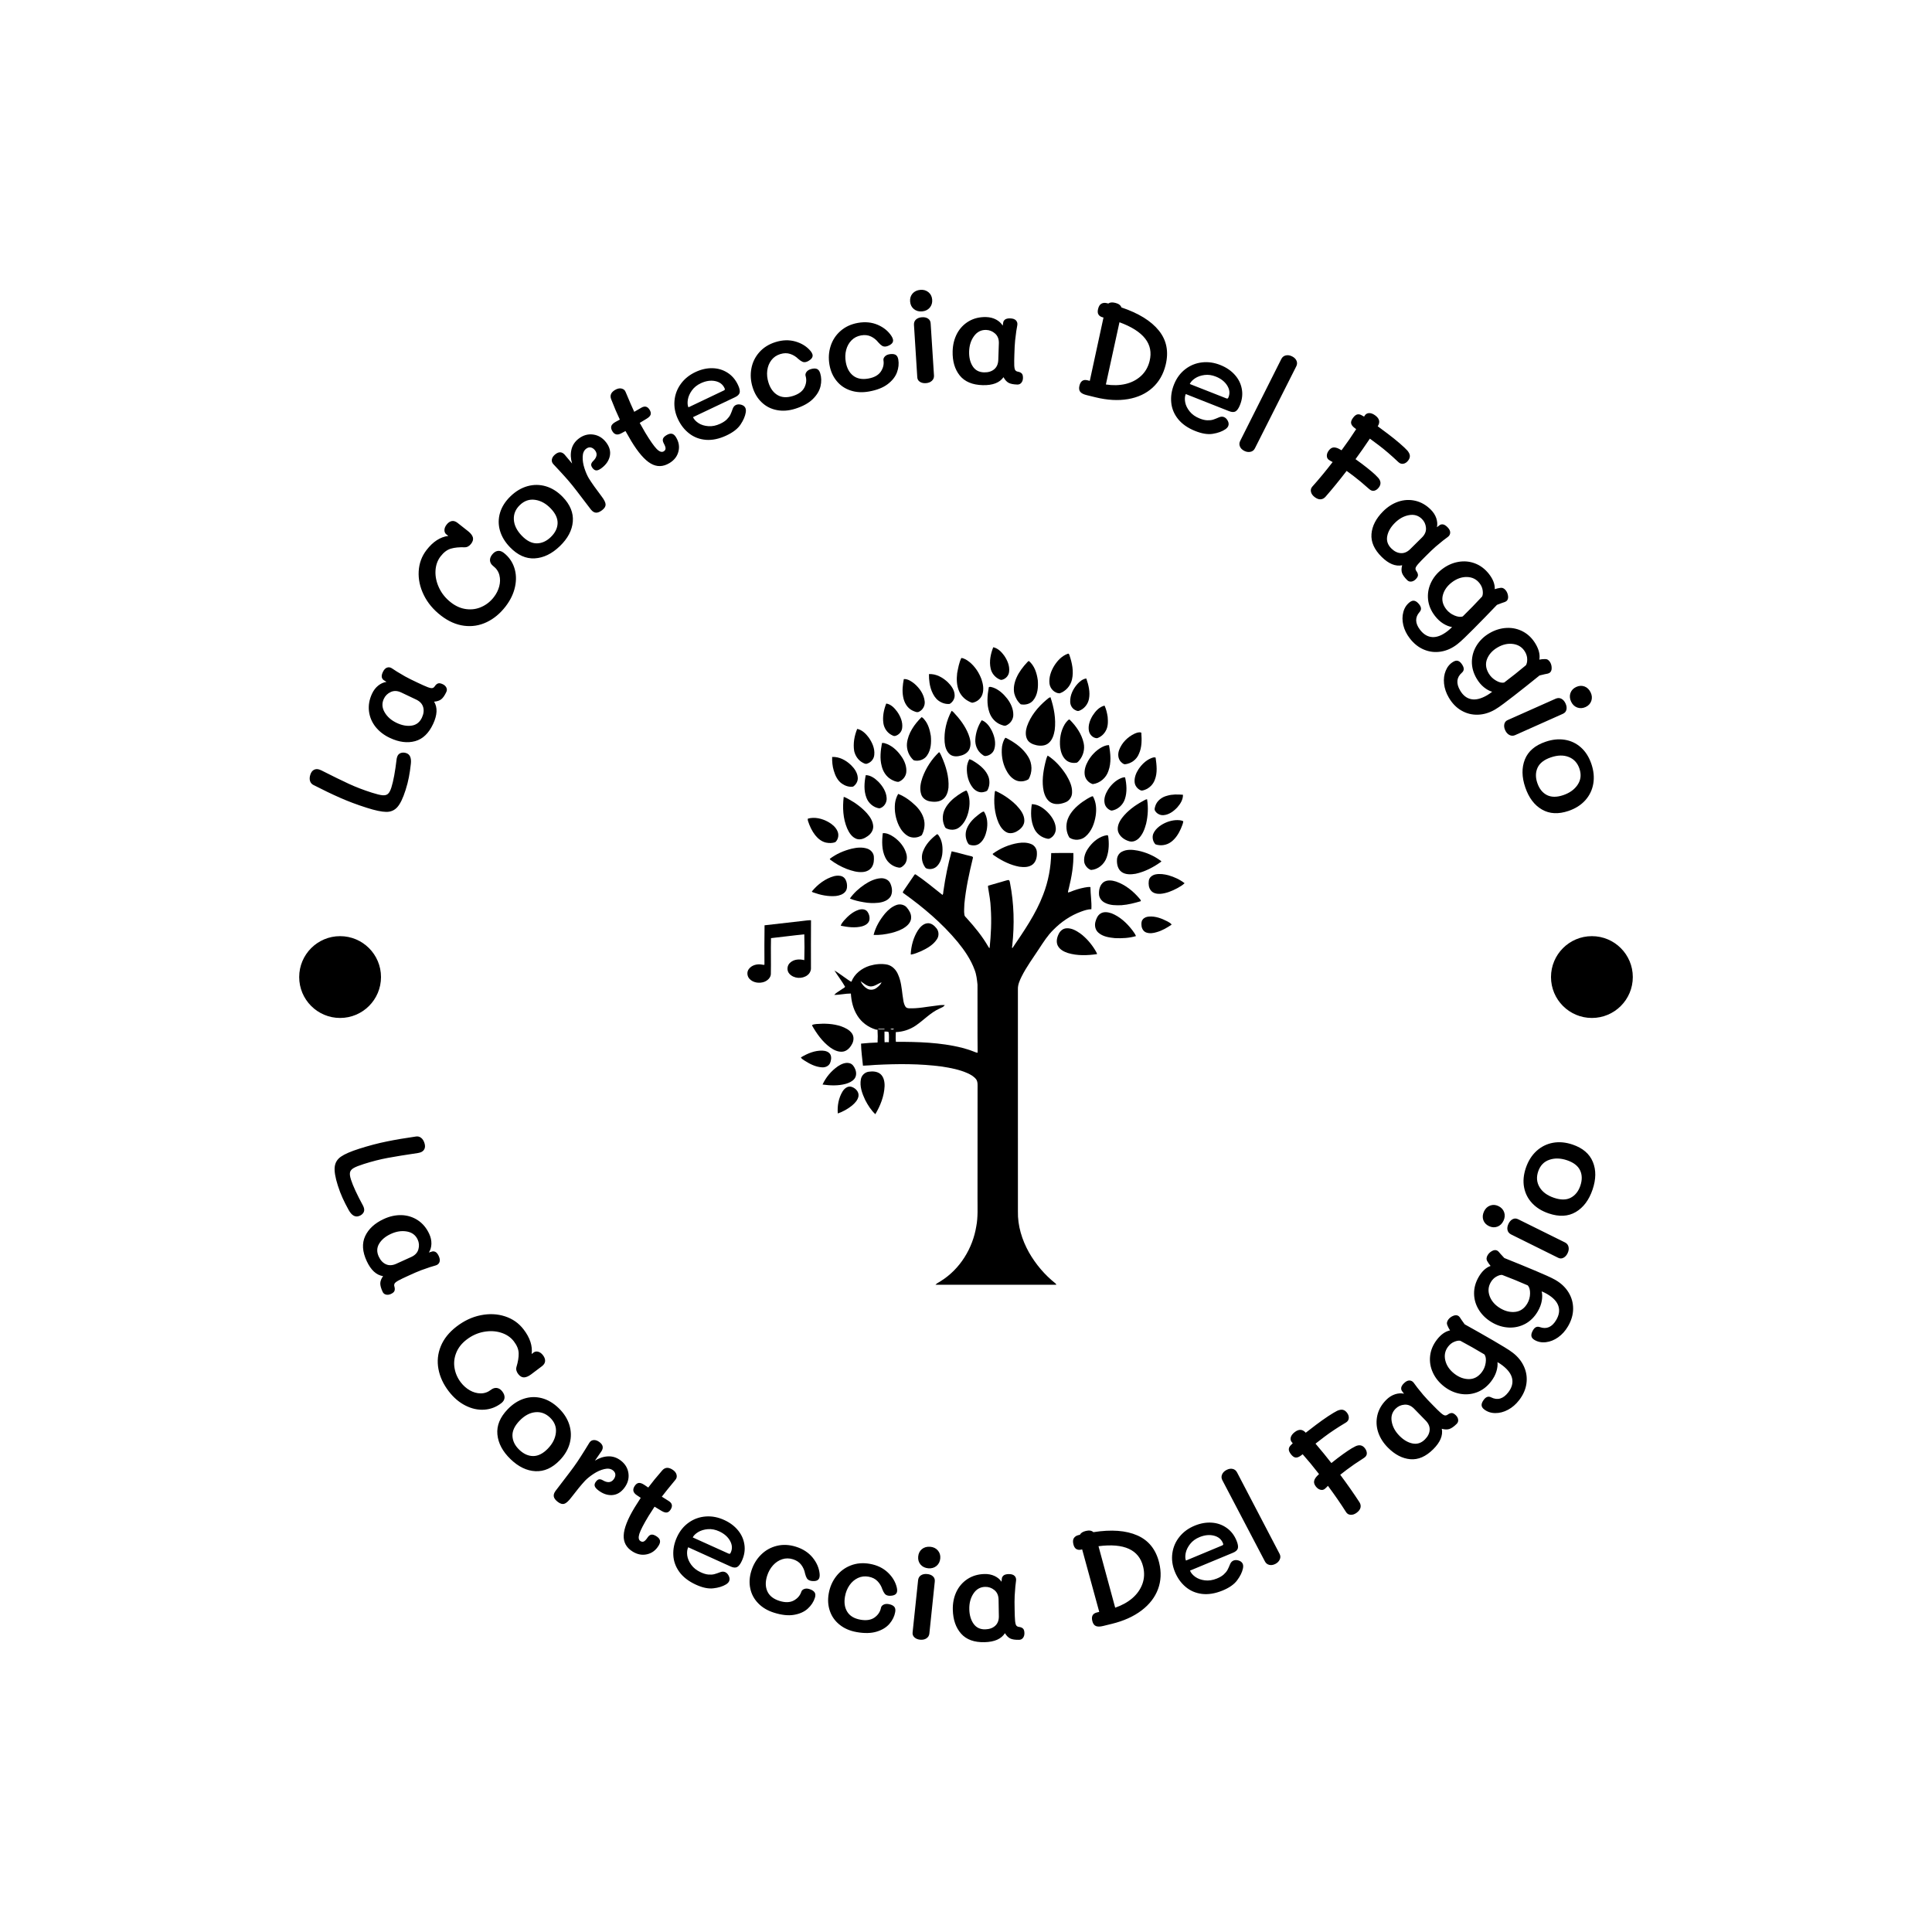 <svg xmlns="http://www.w3.org/2000/svg" version="1.1" xmlns:xlink="http://www.w3.org/1999/xlink" xmlns:svgjs="http://svgjs.dev/svgjs" width="1000" height="1000" viewBox="0 0 1000 1000"><rect width="1000" height="1000" fill="#ffffff"></rect><g transform="matrix(0.7,0,0,0.7,150,150.001)"><svg viewBox="0 0 280 280" data-background-color="#f9e17e" preserveAspectRatio="xMidYMid meet" height="1000" width="1000" xmlns="http://www.w3.org/2000/svg" xmlns:xlink="http://www.w3.org/1999/xlink"><defs></defs><g id="tight-bounds" transform="matrix(1,0,0,1,0,0)"><svg viewBox="0 0 280 280" height="280" width="280"><g><svg viewBox="0 0 280 280" height="280" width="280"><g><svg viewBox="0 0 280 280" height="280" width="280"><g><svg viewBox="0 0 280 280" height="280" width="280"><g><svg viewBox="0 0 280 280" height="280" width="280"><g transform="matrix(1,0,0,1,94.74,74.003)"><svg viewBox="0 0 90.52 131.993" height="131.993" width="90.52"><g><svg xmlns="http://www.w3.org/2000/svg" xmlns:xlink="http://www.w3.org/1999/xlink" version="1.1" x="0" y="0" viewBox="15.393 0 68.58 100.001" enable-background="new 0 0 100 100" xml:space="preserve" width="90.52" height="131.993" class="icon-o-0" data-fill-palette-color="accent" id="o-0"><g fill="#f5ba41" data-fill-palette-color="accent"><path fill="#000000" d="M53.955 0c0.73 0.153 1.283 0.72 1.709 1.301 0.508 0.736 0.896 1.625 0.781 2.539-0.051 0.621-0.562 1.171-1.174 1.277-0.16 0.019-0.307-0.063-0.445-0.13-0.644-0.329-1.135-0.951-1.279-1.663C53.3 2.208 53.549 1.045 53.955 0z" data-fill-palette-color="accent"></path><path fill="#000000" d="M65.652 1.023c0.14-0.077 0.215 0.096 0.25 0.2 0.42 1.224 0.705 2.559 0.404 3.844-0.223 0.99-0.978 1.842-1.939 2.165-0.8-0.017-1.491-0.732-1.586-1.515-0.119-0.991 0.229-1.979 0.742-2.813C64.031 2.094 64.731 1.349 65.652 1.023z" data-fill-palette-color="accent"></path><path fill="#000000" d="M48.951 1.683c0.499 0.052 0.918 0.359 1.304 0.656 0.853 0.704 1.478 1.659 1.858 2.692 0.252 0.738 0.393 1.558 0.152 2.317-0.213 0.718-0.888 1.261-1.621 1.363-0.904-0.286-1.687-0.967-2.057-1.845-0.375-0.878-0.402-1.858-0.292-2.793C48.454 3.263 48.588 2.433 48.951 1.683z" data-fill-palette-color="accent"></path><path fill="#000000" d="M59.307 2.334c0.064-0.076 0.145-0.136 0.232-0.184 0.891 0.74 1.251 1.91 1.405 3.017 0.087 1.085-0.001 2.3-0.726 3.172-0.463 0.568-1.248 0.751-1.945 0.613-0.494-0.428-0.836-1.025-1.005-1.653-0.198-0.856-0.007-1.757 0.346-2.547C58.016 3.847 58.633 3.055 59.307 2.334z" data-fill-palette-color="accent"></path><path fill="#000000" d="M43.873 4.211c1.124-0.062 2.168 0.534 2.962 1.283 0.539 0.536 1.039 1.209 1.065 1.999 0.039 0.562-0.297 1.117-0.776 1.395-0.62 0.068-1.252-0.143-1.752-0.507-0.491-0.359-0.81-0.898-1.044-1.449C43.974 6.073 43.862 5.134 43.873 4.211z" data-fill-palette-color="accent"></path><path fill="#000000" d="M67.174 5.75c0.37-0.396 0.821-0.775 1.378-0.85 0.359 1.019 0.627 2.124 0.421 3.204-0.159 0.842-0.769 1.596-1.584 1.879-0.221 0.067-0.438-0.054-0.626-0.155-0.454-0.246-0.728-0.756-0.735-1.265C65.989 7.515 66.488 6.516 67.174 5.75z" data-fill-palette-color="accent"></path><path fill="#000000" d="M39.929 4.992c0.636-0.034 1.197 0.356 1.672 0.737 0.812 0.702 1.486 1.66 1.6 2.752 0.084 0.645-0.266 1.325-0.851 1.616-0.336 0.209-0.721-0.021-1.042-0.152C40.459 9.549 39.97 8.653 39.82 7.76 39.649 6.842 39.752 5.9 39.929 4.992z" data-fill-palette-color="accent"></path><path fill="#000000" d="M53.262 6.263c0.217-0.118 0.465 0.012 0.686 0.062 0.891 0.325 1.615 0.993 2.191 1.729 0.562 0.731 0.979 1.622 0.963 2.559 0.008 0.722-0.487 1.397-1.146 1.667-0.267 0.097-0.538-0.043-0.786-0.128-0.867-0.318-1.535-1.071-1.821-1.941C52.9 8.939 53.028 7.564 53.262 6.263z" data-fill-palette-color="accent"></path><path fill="#000000" d="M62.283 8.263c0.203-0.159 0.389-0.364 0.65-0.425 0.549 1.649 0.882 3.409 0.666 5.149-0.129 0.746-0.354 1.548-0.963 2.048-0.514 0.443-1.252 0.469-1.887 0.339-0.569-0.129-1.185-0.375-1.469-0.922-0.322-0.62-0.244-1.369-0.041-2.014C59.809 10.781 60.955 9.38 62.283 8.263z" data-fill-palette-color="accent"></path><path fill="#000000" d="M37.172 8.83c0.75 0.111 1.307 0.715 1.731 1.299 0.513 0.734 0.888 1.63 0.766 2.541-0.062 0.583-0.519 1.091-1.082 1.241-0.223 0.068-0.431-0.074-0.621-0.17-0.666-0.363-1.125-1.053-1.238-1.798C36.568 10.888 36.786 9.811 37.172 8.83z" data-fill-palette-color="accent"></path><path fill="#000000" d="M69.554 10.71c0.44-0.682 1.038-1.359 1.86-1.553 0.259 0.549 0.395 1.148 0.488 1.746 0.062 0.744 0.09 1.547-0.301 2.214-0.288 0.534-0.775 0.967-1.356 1.15-0.616 0.003-1.149-0.524-1.274-1.112C68.793 12.302 69.114 11.432 69.554 10.71z" data-fill-palette-color="accent"></path><path fill="#000000" d="M47.428 9.972c0.116 0.061 0.221 0.141 0.31 0.238 0.944 0.999 1.798 2.117 2.315 3.401 0.273 0.707 0.477 1.509 0.214 2.25-0.188 0.581-0.742 0.956-1.308 1.116-0.574 0.179-1.262 0.229-1.769-0.15-0.581-0.457-0.797-1.224-0.857-1.932C46.208 13.194 46.624 11.471 47.428 9.972z" data-fill-palette-color="accent"></path><path fill="#000000" d="M42.712 10.967c0.227 0.072 0.356 0.291 0.508 0.459 0.571 0.708 0.802 1.613 0.946 2.493 0.09 1.032 0.034 2.151-0.572 3.034-0.431 0.687-1.351 1.001-2.116 0.778-0.75-0.649-1.142-1.667-1.056-2.652C40.604 13.468 41.59 12.081 42.712 10.967z" data-fill-palette-color="accent"></path><path fill="#000000" d="M65.816 11.339c0.031 0.004 0.096 0.014 0.129 0.018 1.02 1.017 1.89 2.258 2.197 3.686 0.202 0.938-0.06 1.949-0.668 2.687-0.147 0.157-0.281 0.383-0.52 0.392-0.568 0.082-1.184-0.053-1.611-0.449-0.552-0.501-0.793-1.251-0.889-1.971-0.129-1.228 0.066-2.519 0.7-3.591C65.332 11.822 65.549 11.552 65.816 11.339z" data-fill-palette-color="accent"></path><path fill="#000000" d="M51.145 14.455c0.062-1.066 0.423-2.113 1.004-3.007 0.73 0.271 1.215 0.944 1.564 1.609 0.438 0.893 0.711 1.946 0.408 2.924-0.17 0.596-0.743 1.016-1.348 1.082-0.248 0.036-0.441-0.15-0.625-0.287C51.445 16.24 51.088 15.328 51.145 14.455z" data-fill-palette-color="accent"></path><path fill="#000000" d="M32.144 16.287c-0.191-1.176 0.024-2.385 0.474-3.479 0.766 0.159 1.351 0.747 1.804 1.351 0.548 0.785 0.977 1.727 0.874 2.707-0.037 0.639-0.512 1.21-1.122 1.39-0.256 0.115-0.508-0.06-0.729-0.172C32.768 17.717 32.315 17.024 32.144 16.287z" data-fill-palette-color="accent"></path><path fill="#000000" d="M76.141 13.549c0.32-0.134 0.698-0.284 1.04-0.154 0.08 1.114 0.108 2.282-0.372 3.32-0.347 0.895-1.221 1.543-2.172 1.64-0.254 0.01-0.446-0.191-0.623-0.344-0.505-0.483-0.545-1.276-0.307-1.899C74.128 14.977 75.054 14.058 76.141 13.549z" data-fill-palette-color="accent"></path><path fill="#000000" d="M55.835 14.218c0.104-0.04 0.2 0.06 0.294 0.093 1.292 0.686 2.537 1.578 3.302 2.852 0.667 1.049 0.704 2.489 0.051 3.55-0.62 0.376-1.45 0.457-2.099 0.103-0.65-0.343-1.107-0.959-1.43-1.605-0.568-1.118-0.762-2.408-0.617-3.649C55.424 15.092 55.555 14.612 55.835 14.218z" data-fill-palette-color="accent"></path><path fill="#000000" d="M36.503 15.027c0.28-0.057 0.555 0.067 0.813 0.161 1.014 0.424 1.807 1.254 2.388 2.168 0.419 0.672 0.693 1.468 0.609 2.27-0.075 0.673-0.581 1.259-1.21 1.488-0.439 0.01-0.854-0.204-1.228-0.416-0.738-0.452-1.221-1.232-1.417-2.063C36.139 17.453 36.29 16.212 36.503 15.027z" data-fill-palette-color="accent"></path><path fill="#000000" d="M70.851 15.756c0.386-0.217 0.808-0.41 1.26-0.406 0.247 1.338 0.391 2.763-0.093 4.067-0.348 1.069-1.334 1.919-2.453 2.053-0.653-0.199-1.186-0.797-1.264-1.482-0.1-0.754 0.165-1.5 0.53-2.148C69.316 16.993 70.006 16.252 70.851 15.756z" data-fill-palette-color="accent"></path><path fill="#000000" d="M42.862 20.411c0.551-1.496 1.448-2.867 2.605-3.964 0.182 0.18 0.264 0.428 0.375 0.653 0.689 1.542 1.206 3.221 1.092 4.929-0.078 0.665-0.293 1.375-0.848 1.797-0.599 0.474-1.423 0.471-2.138 0.334-0.581-0.116-1.128-0.522-1.296-1.106C42.368 22.184 42.571 21.25 42.862 20.411z" data-fill-palette-color="accent"></path><path fill="#000000" d="M62.11 18.164c0.108-0.396 0.178-0.811 0.383-1.172 1.21 0.77 2.176 1.882 2.94 3.085 0.474 0.814 0.925 1.709 0.887 2.677 0.019 0.682-0.425 1.361-1.076 1.584-0.684 0.268-1.492 0.397-2.174 0.06-0.688-0.346-1.032-1.098-1.201-1.812C61.553 21.121 61.771 19.604 62.11 18.164z" data-fill-palette-color="accent"></path><path fill="#000000" d="M28.687 17.209c1.112-0.054 2.159 0.509 2.942 1.262 0.538 0.522 1.015 1.184 1.074 1.954 0.059 0.568-0.262 1.126-0.728 1.436-0.614 0.105-1.253-0.116-1.757-0.466-0.68-0.475-1.05-1.262-1.274-2.037C28.729 18.664 28.67 17.932 28.687 17.209z" data-fill-palette-color="accent"></path><path fill="#000000" d="M78.738 17.399c0.216-0.081 0.454-0.181 0.686-0.093 0.162 1.157 0.319 2.391-0.131 3.506-0.26 0.716-0.853 1.294-1.565 1.557-0.187 0.066-0.385 0.135-0.585 0.1-0.544-0.208-0.971-0.733-1.012-1.321-0.055-0.716 0.222-1.413 0.606-2.003C77.233 18.402 77.9 17.738 78.738 17.399z" data-fill-palette-color="accent"></path><path fill="#000000" d="M50.2 17.566c0.333 0.06 0.609 0.271 0.894 0.44 0.908 0.583 1.783 1.343 2.145 2.392 0.201 0.678 0.151 1.451-0.211 2.067-0.165 0.172-0.414 0.207-0.635 0.261-0.611 0.134-1.231-0.193-1.615-0.656-0.722-0.875-0.999-2.044-0.957-3.16C49.833 18.439 49.984 17.982 50.2 17.566z" data-fill-palette-color="accent"></path><path fill="#000000" d="M33.96 20.063c0.784 0.009 1.451 0.518 1.988 1.043 0.662 0.686 1.224 1.552 1.286 2.527 0.07 0.715-0.422 1.495-1.142 1.64-0.916-0.131-1.706-0.805-2.028-1.666C33.632 22.48 33.72 21.226 33.96 20.063z" data-fill-palette-color="accent"></path><path fill="#000000" d="M74.008 20.528c0.2-0.071 0.414-0.155 0.631-0.114 0.243 1.11 0.333 2.296-0.029 3.391-0.265 0.832-0.953 1.522-1.796 1.759-0.131 0.026-0.27 0.084-0.401 0.039-0.48-0.173-0.874-0.592-0.979-1.098-0.17-0.744 0.119-1.503 0.505-2.132C72.438 21.585 73.137 20.89 74.008 20.528z" data-fill-palette-color="accent"></path><path fill="#000000" d="M48.417 23.205c0.397-0.265 0.8-0.534 1.244-0.711 0.034 0.002 0.101 0.005 0.134 0.007 0.553 1.01 0.527 2.228 0.267 3.32-0.228 0.94-0.679 1.883-1.479 2.466-0.569 0.426-1.379 0.433-2 0.118-0.174-0.073-0.226-0.27-0.298-0.425-0.367-0.849-0.31-1.86 0.128-2.672C46.872 24.438 47.618 23.76 48.417 23.205z" data-fill-palette-color="accent"></path><path fill="#000000" d="M54.207 22.663c0.021-0.034 0.06-0.104 0.079-0.138 1.222 0.551 2.358 1.321 3.308 2.271 0.619 0.661 1.254 1.459 1.24 2.413 0.002 0.669-0.467 1.231-1.012 1.566-0.459 0.315-1.055 0.496-1.6 0.327-0.677-0.253-1.117-0.884-1.412-1.515C54.135 26.049 53.998 24.318 54.207 22.663z" data-fill-palette-color="accent"></path><path fill="#000000" d="M39.048 23.005c1.042 0.411 1.963 1.098 2.764 1.875 0.699 0.698 1.258 1.594 1.354 2.596 0.062 0.691-0.092 1.404-0.425 2.012-0.585 0.413-1.412 0.486-2.062 0.177-0.667-0.348-1.158-0.962-1.492-1.625-0.535-1.104-0.771-2.356-0.635-3.578C38.621 23.95 38.783 23.451 39.048 23.005z" data-fill-palette-color="accent"></path><path fill="#000000" d="M81.236 23.292c0.803-0.246 1.65-0.211 2.478-0.154 0.029 0.76-0.414 1.447-0.899 1.996-0.562 0.592-1.277 1.128-2.116 1.201-0.564 0.064-1.152-0.247-1.402-0.759-0.07-0.224 0.02-0.458 0.08-0.674C79.639 24.071 80.411 23.492 81.236 23.292z" data-fill-palette-color="accent"></path><path fill="#000000" d="M67.941 24.267c0.485-0.328 0.979-0.663 1.521-0.886 0.034 0.004 0.101 0.009 0.135 0.012 0.511 0.913 0.585 2.002 0.43 3.021-0.185 1.207-0.638 2.445-1.584 3.263-0.677 0.612-1.777 0.695-2.535 0.188-0.538-0.848-0.605-1.963-0.266-2.9C66.073 25.833 66.977 24.96 67.941 24.267z" data-fill-palette-color="accent"></path><path fill="#000000" d="M30.503 23.469c0.275 0.074 0.517 0.23 0.769 0.356 1.064 0.581 2.056 1.312 2.871 2.214 0.504 0.576 0.953 1.269 0.986 2.058 0.023 0.633-0.375 1.206-0.885 1.546-0.488 0.354-1.119 0.625-1.723 0.42-0.731-0.262-1.18-0.964-1.477-1.644C30.382 26.864 30.302 25.128 30.503 23.469z" data-fill-palette-color="accent"></path><path fill="#000000" d="M77.321 24.187c0.251-0.121 0.481-0.309 0.763-0.35 0.211 1.268 0.145 2.584-0.146 3.836-0.223 0.833-0.532 1.689-1.161 2.308-0.38 0.371-0.932 0.606-1.464 0.46-0.784-0.214-1.557-0.76-1.788-1.575-0.17-0.766 0.199-1.517 0.649-2.113C75.009 25.67 76.133 24.844 77.321 24.187z" data-fill-palette-color="accent"></path><path fill="#000000" d="M60.006 24.617c0.881 0.002 1.672 0.51 2.302 1.088 0.722 0.683 1.347 1.558 1.452 2.571 0.1 0.726-0.337 1.498-1.025 1.759-0.217 0.042-0.432-0.034-0.636-0.094-0.75-0.233-1.396-0.791-1.721-1.508C59.82 27.247 59.818 25.889 60.006 24.617z" data-fill-palette-color="accent"></path><path fill="#000000" d="M51.645 26.257c0.27-0.178 0.512-0.442 0.847-0.488 0.566 0.865 0.628 1.96 0.434 2.95-0.166 0.751-0.454 1.532-1.073 2.027-0.438 0.376-1.079 0.419-1.606 0.23-0.127-0.035-0.204-0.149-0.268-0.256-0.387-0.666-0.458-1.501-0.185-2.222C50.145 27.571 50.867 26.846 51.645 26.257z" data-fill-palette-color="accent"></path><path fill="#000000" d="M24.874 26.886c1.078-0.304 2.226-0.017 3.186 0.508 0.59 0.333 1.157 0.782 1.443 1.415 0.287 0.571 0.163 1.332-0.315 1.763-0.463 0.181-0.984 0.165-1.466 0.072-0.68-0.153-1.25-0.614-1.68-1.147-0.521-0.663-0.883-1.439-1.14-2.238C24.858 27.138 24.853 27.011 24.874 26.886z" data-fill-palette-color="accent"></path><path fill="#000000" d="M79.99 28.111c0.742-0.561 1.644-0.916 2.572-0.989 0.405-0.014 0.834-0.015 1.206 0.167-0.042 0.417-0.237 0.795-0.386 1.18-0.345 0.783-0.819 1.538-1.512 2.057-0.688 0.53-1.654 0.68-2.47 0.389-0.401-0.42-0.547-1.072-0.355-1.621C79.232 28.816 79.589 28.421 79.99 28.111z" data-fill-palette-color="accent"></path><path fill="#000000" d="M36.63 29.166c0.627-0.059 1.218 0.265 1.727 0.599 0.936 0.657 1.715 1.606 1.996 2.733 0.132 0.577 0.039 1.26-0.412 1.681-0.21 0.217-0.487 0.454-0.814 0.383-0.908-0.132-1.724-0.757-2.107-1.589C36.448 31.796 36.482 30.435 36.63 29.166z" data-fill-palette-color="accent"></path><path fill="#000000" d="M45.058 29.387c0.097-0.11 0.23-0.028 0.288 0.076 0.651 0.875 0.734 2.03 0.605 3.079-0.108 0.642-0.327 1.295-0.791 1.769-0.41 0.451-1.099 0.601-1.665 0.391-0.191-0.067-0.277-0.268-0.377-0.425-0.396-0.681-0.466-1.542-0.169-2.273C43.351 30.933 44.16 30.069 45.058 29.387z" data-fill-palette-color="accent"></path><path fill="#000000" d="M71.36 29.575c0.19-0.014 0.496-0.195 0.62 0.007 0.164 1.13 0.144 2.311-0.234 3.399-0.358 1.042-1.333 1.886-2.45 1.956-0.509-0.164-0.903-0.632-1.049-1.14-0.147-0.76 0.125-1.536 0.541-2.167C69.403 30.704 70.282 29.902 71.36 29.575z" data-fill-palette-color="accent"></path><path fill="#000000" d="M57.887 30.708c0.671-0.097 1.38-0.1 2.016 0.165 0.527 0.209 0.896 0.754 0.898 1.322 0.039 0.667-0.107 1.413-0.645 1.863-0.588 0.481-1.402 0.467-2.115 0.369-1.369-0.253-2.638-0.882-3.785-1.652-0.124-0.117-0.383-0.18-0.383-0.372C55.051 31.535 56.439 30.938 57.887 30.708z" data-fill-palette-color="accent"></path><path fill="#000000" d="M31.753 31.601c0.799-0.187 1.663-0.274 2.453-0.004 0.532 0.176 0.977 0.661 1.023 1.231 0.041 0.546 0.004 1.13-0.288 1.609-0.29 0.505-0.87 0.779-1.436 0.82-0.861 0.082-1.7-0.182-2.5-0.469-0.938-0.364-1.83-0.861-2.628-1.475-0.017-0.029-0.05-0.086-0.067-0.114C29.324 32.421 30.519 31.904 31.753 31.601z" data-fill-palette-color="accent"></path><path fill="#000000" d="M74.147 32.068c0.765-0.404 1.677-0.32 2.497-0.164 1.304 0.268 2.553 0.817 3.618 1.616 0.019 0.023 0.053 0.069 0.071 0.093-1.213 0.883-2.572 1.599-4.046 1.922-0.734 0.12-1.569 0.168-2.203-0.289-0.583-0.427-0.753-1.202-0.72-1.886C73.367 32.831 73.664 32.302 74.147 32.068z" data-fill-palette-color="accent"></path><g fill="#f5ba41" data-fill-palette-color="accent"><path fill="#000000" d="M47.43 32.013c0.99 0.191 1.95 0.517 2.936 0.735 0.176 0.045 0.499 0.079 0.39 0.346-0.572 2.354-1.094 4.73-1.326 7.146-0.006 0.581-0.097 1.166 0.004 1.742 0.026 0.224 0.226 0.358 0.36 0.52 1.258 1.38 2.448 2.838 3.383 4.46 0.06 0.083 0.101 0.201 0.212 0.228 0.209-2.073 0.325-4.164 0.179-6.246-0.036-1.091-0.241-2.167-0.416-3.243-0.018-0.098-0.019-0.196-0.004-0.294 0.895-0.276 1.805-0.497 2.697-0.779 0.182-0.045 0.363-0.117 0.553-0.11 0.16 0.107 0.155 0.332 0.197 0.502 0.623 3.189 0.701 6.474 0.352 9.701 0.004 0.156-0.103 0.351 0.011 0.483 1.806-2.676 3.682-5.359 4.833-8.4 0.806-2.073 1.215-4.292 1.257-6.514 1.157-0.029 2.317-0.028 3.476-0.013 0.064 1.876-0.267 3.74-0.715 5.555-0.049 0.212-0.131 0.419-0.129 0.641 0.111-0.019 0.221-0.048 0.328-0.088 0.729-0.306 1.489-0.538 2.265-0.689 0.306-0.056 0.618-0.113 0.93-0.077 0.004 1.16 0.211 2.312 0.147 3.473-0.558 0.01-1.094 0.186-1.611 0.378-1.648 0.6-3.132 1.611-4.357 2.859-0.886 0.866-1.55 1.919-2.227 2.949-0.945 1.44-1.975 2.834-2.75 4.379-0.299 0.612-0.594 1.262-0.581 1.959 0.001 11.626-0.005 23.251 0.003 34.877-0.051 2.251 0.636 4.471 1.728 6.424 1.06 1.86 2.468 3.528 4.147 4.859 0.071 0.056 0.121 0.129 0.148 0.22-6.318 0.009-12.637 0.004-18.955 0.002 0.229-0.263 0.581-0.388 0.861-0.593 2.987-1.869 4.979-5.117 5.54-8.571 0.282-1.448 0.184-2.928 0.193-4.392 0.003-5.739-0.006-11.479 0.008-17.217-0.008-0.486 0.069-1.021-0.217-1.448-0.347-0.444-0.851-0.735-1.356-0.965-1.271-0.564-2.649-0.826-4.015-1.039-3.461-0.462-6.968-0.439-10.449-0.259-0.646 0.04-1.292 0.112-1.94 0.121-0.103-1.152-0.292-2.302-0.3-3.46 0.863-0.087 1.726-0.152 2.593-0.175 0.035-0.67 0.039-1.34-0.008-2.008-0.088-0.001-0.178 0.004-0.263-0.021-1.187-0.354-2.253-1.132-2.903-2.191-0.654-1.031-0.947-2.252-1.014-3.461-0.872-0.007-1.731 0.219-2.603 0.213 0.302-0.373 0.767-0.578 1.15-0.861 0.172-0.145 0.434-0.222 0.548-0.413-0.504-0.886-1.137-1.694-1.675-2.559 0.731 0.435 1.396 0.97 2.102 1.443 0.182 0.117 0.351 0.264 0.562 0.326 0.47-1.244 1.623-2.122 2.866-2.508 0.889-0.261 1.844-0.358 2.757-0.179 0.808 0.188 1.416 0.846 1.712 1.599 0.443 0.993 0.546 2.092 0.68 3.159 0.115 0.622 0.112 1.294 0.467 1.842 0.111 0.183 0.333 0.239 0.534 0.25 1.4 0.067 2.777-0.243 4.162-0.397 0.482-0.08 0.971-0.137 1.46-0.103-0.172 0.314-0.549 0.407-0.848 0.56-1.413 0.642-2.465 1.823-3.737 2.678-0.911 0.611-1.994 0.961-3.09 0.997-0.013 0.508-0.042 1.019 0.013 1.525 3.464-0.003 6.965 0.091 10.345 0.926 0.611 0.168 1.22 0.346 1.809 0.582 0.219 0.082 0.434 0.187 0.668 0.207-0.041-3.562-0.001-7.123-0.021-10.684-0.083-0.776-0.159-1.569-0.447-2.303-0.59-1.619-1.575-3.057-2.658-4.383-2.455-2.962-5.423-5.458-8.543-7.69-0.141-0.077-0.011-0.235 0.036-0.329 0.565-0.833 1.131-1.667 1.703-2.496 0.048-0.098 0.162-0.139 0.248-0.06 1.458 0.973 2.794 2.116 4.173 3.192 0.149-0.185 0.098-0.45 0.151-0.67C46.446 36.103 46.864 34.036 47.43 32.013zM33.145 52.379c0.214 0.486 0.578 0.92 1.044 1.183 0.454 0.261 1.048 0.191 1.459-0.122 0.316-0.238 0.644-0.511 0.795-0.887-0.589 0.223-1.116 0.688-1.782 0.65C34.067 53.133 33.623 52.695 33.145 52.379zM35.926 59.862l-0.003 0.082c0.324 0.003 0.647 0.011 0.971 0.005v-0.093C36.571 59.848 36.248 59.855 35.926 59.862zM37.821 59.915c0.177 0.06 0.396 0.079 0.57 0.003C38.294 59.787 37.934 59.814 37.821 59.915zM36.896 60.283c0.015 0.561-0.02 1.123 0.021 1.684 0.22-0.025 0.442-0.031 0.664-0.008-0.003-0.528 0.058-1.071-0.034-1.59C37.354 60.262 37.11 60.292 36.896 60.283z" data-fill-palette-color="accent"></path></g><path fill="#000000" d="M79.389 35.637c0.675-0.145 1.379-0.038 2.039 0.13 0.908 0.263 1.798 0.664 2.545 1.249-0.341 0.323-0.751 0.561-1.16 0.786-0.825 0.439-1.712 0.805-2.651 0.88-0.532 0.025-1.148-0.083-1.485-0.538-0.334-0.411-0.387-0.975-0.322-1.482C78.394 36.123 78.893 35.744 79.389 35.637z" data-fill-palette-color="accent"></path><path fill="#000000" d="M28.988 35.905c0.425-0.097 0.896-0.127 1.302 0.06 0.407 0.192 0.621 0.633 0.696 1.057 0.079 0.452 0.064 0.973-0.25 1.338-0.358 0.427-0.931 0.595-1.464 0.66-1.206 0.109-2.416-0.154-3.546-0.558-0.065-0.046-0.243-0.056-0.208-0.169C26.419 37.198 27.608 36.288 28.988 35.905z" data-fill-palette-color="accent"></path><path fill="#000000" d="M33.788 37.21c0.744-0.486 1.577-0.907 2.478-0.971 0.577-0.056 1.214 0.188 1.5 0.714 0.322 0.644 0.447 1.453 0.104 2.114-0.394 0.66-1.186 0.92-1.907 1.014-0.791 0.08-1.595 0.063-2.375-0.093-0.722-0.124-1.442-0.281-2.118-0.572C32.087 38.539 32.899 37.807 33.788 37.21z" data-fill-palette-color="accent"></path><path fill="#000000" d="M71.253 36.855c0.569-0.398 1.332-0.298 1.959-0.104 1.451 0.5 2.689 1.494 3.671 2.655 0.1 0.126 0.249 0.248 0.223 0.427-0.982 0.286-1.978 0.553-3.002 0.628-0.884 0.035-1.821 0.043-2.626-0.376-0.515-0.252-0.923-0.773-0.932-1.36C70.513 38.051 70.684 37.28 71.253 36.855z" data-fill-palette-color="accent"></path><path fill="#000000" d="M38.782 40.429c0.555-0.203 1.233-0.054 1.62 0.402 0.36 0.434 0.689 0.956 0.672 1.542 0.026 0.625-0.411 1.155-0.893 1.501-0.648 0.476-1.422 0.739-2.193 0.94-0.915 0.219-1.855 0.357-2.797 0.315 0.307-1.252 0.985-2.391 1.804-3.376C37.485 41.192 38.07 40.682 38.782 40.429z" data-fill-palette-color="accent"></path><path fill="#000000" d="M32.846 41.188c0.443-0.147 1.009-0.137 1.335 0.244 0.307 0.393 0.451 0.93 0.334 1.42-0.146 0.503-0.645 0.784-1.118 0.921-1.103 0.29-2.257 0.134-3.358-0.089 0.077-0.311 0.304-0.556 0.495-0.803C31.171 42.165 31.915 41.484 32.846 41.188z" data-fill-palette-color="accent"></path><path fill="#000000" d="M70.754 41.792c0.518-0.359 1.201-0.247 1.761-0.056 1.297 0.515 2.357 1.495 3.205 2.583 0.223 0.319 0.488 0.62 0.623 0.989-1.063 0.316-2.194 0.368-3.297 0.32-0.907-0.093-1.893-0.227-2.599-0.857-0.481-0.414-0.622-1.105-0.464-1.703C70.12 42.589 70.317 42.076 70.754 41.792z" data-fill-palette-color="accent"></path><path fill="#000000" d="M77.388 42.727c0.225-0.315 0.616-0.455 0.989-0.479 1.028-0.086 2.023 0.3 2.919 0.767 0.224 0.146 0.511 0.251 0.642 0.497-0.723 0.485-1.484 0.938-2.329 1.173-0.524 0.167-1.112 0.251-1.643 0.063-0.436-0.15-0.699-0.59-0.748-1.031C77.186 43.384 77.164 43.002 77.388 42.727z" data-fill-palette-color="accent"></path><path fill="#000000" d="M24.229 42.913c0.378-0.044 0.759-0.106 1.142-0.089-0.026 2.524-0.005 5.05-0.009 7.574-0.004 0.409-0.221 0.798-0.547 1.04-0.822 0.631-2.133 0.561-2.836-0.22-0.455-0.489-0.376-1.351 0.147-1.76 0.59-0.535 1.456-0.56 2.193-0.379 0.041-1.347 0.038-2.696-0.001-4.043-1.744 0.165-3.481 0.408-5.222 0.594-0.048 1.887 0.017 3.78-0.025 5.669-0.046 0.568-0.533 0.996-1.038 1.19-0.769 0.271-1.725 0.149-2.301-0.462-0.394-0.41-0.467-1.119-0.099-1.568 0.452-0.603 1.278-0.807 1.994-0.686 0.145 0.01 0.299 0.086 0.441 0.023-0.02-2.06-0.009-4.121 0.016-6.181C20.132 43.372 22.18 43.139 24.229 42.913z" data-fill-palette-color="accent"></path><path fill="#000000" d="M42.142 44.406c0.346-0.51 0.819-1.03 1.466-1.107 0.601-0.08 1.115 0.363 1.461 0.805 0.377 0.481 0.401 1.181 0.06 1.688-0.577 0.897-1.544 1.444-2.488 1.883-0.504 0.205-1.007 0.438-1.547 0.527l-0.08-0.027C41.071 46.855 41.431 45.527 42.142 44.406z" data-fill-palette-color="accent"></path><path fill="#000000" d="M64.248 44.929c0.225-0.451 0.67-0.821 1.188-0.841 0.792-0.061 1.516 0.354 2.145 0.79 0.956 0.703 1.743 1.623 2.362 2.632 0.112 0.202 0.245 0.398 0.302 0.625-1.516 0.217-3.098 0.278-4.578-0.171-0.616-0.2-1.257-0.529-1.574-1.123C63.775 46.234 63.947 45.505 64.248 44.929z" data-fill-palette-color="accent"></path><path fill="#000000" d="M25.521 59.306c0.173-0.185 0.459-0.151 0.689-0.205 1.294-0.106 2.627-0.062 3.866 0.355 0.651 0.228 1.317 0.547 1.722 1.128 0.357 0.512 0.283 1.218-0.034 1.731-0.29 0.527-0.756 1.021-1.377 1.115-0.734 0.104-1.439-0.246-2.02-0.663C27.149 61.87 26.257 60.61 25.521 59.306z" data-fill-palette-color="accent"></path><path fill="#000000" d="M23.787 64.338c1.019-0.616 2.178-1.104 3.39-1.062 0.483 0.02 1.04 0.189 1.259 0.663 0.172 0.416 0.086 0.893-0.078 1.297-0.219 0.478-0.772 0.706-1.276 0.658-1.021-0.057-1.953-0.557-2.797-1.099C24.105 64.661 23.879 64.554 23.787 64.338z" data-fill-palette-color="accent"></path><path fill="#000000" d="M29.577 65.738c0.531-0.35 1.183-0.659 1.833-0.492 0.442 0.107 0.721 0.514 0.882 0.913 0.22 0.489 0.23 1.119-0.125 1.55-0.341 0.415-0.857 0.633-1.359 0.782-1.181 0.32-2.425 0.271-3.625 0.105C27.705 67.454 28.548 66.458 29.577 65.738z" data-fill-palette-color="accent"></path><path fill="#000000" d="M33.201 67.742c0.111-0.596 0.615-1.069 1.212-1.158 0.619-0.088 1.322-0.063 1.829 0.349 0.557 0.466 0.689 1.244 0.67 1.933-0.07 1.56-0.663 3.05-1.451 4.38-0.673-0.626-1.177-1.424-1.596-2.239C33.391 69.998 32.974 68.871 33.201 67.742z" data-fill-palette-color="accent"></path><path fill="#000000" d="M30.315 69.688c0.275-0.443 0.757-0.868 1.318-0.758 0.646 0.151 1.273 0.748 1.192 1.456-0.088 0.628-0.555 1.114-1.021 1.506-0.665 0.537-1.422 0.959-2.23 1.239C29.475 71.946 29.698 70.713 30.315 69.688z" data-fill-palette-color="accent"></path></g></svg></g></svg></g><path d="M23.97 103.57c-0.536 1.686-1.105 2.864-1.707 3.536-0.602 0.672-1.369 1-2.299 0.985-0.926-0.007-2.268-0.29-4.026-0.849v0c-2.012-0.64-3.851-1.329-5.515-2.067-1.667-0.732-3.511-1.617-5.534-2.656v0c-0.336-0.164-0.568-0.432-0.694-0.804-0.124-0.378-0.108-0.815 0.05-1.311v0c0.158-0.497 0.402-0.833 0.731-1.009 0.331-0.182 0.703-0.208 1.115-0.077v0c0.196 0.062 0.333 0.117 0.412 0.164v0c2.361 1.197 4.269 2.131 5.724 2.802 1.449 0.67 3.046 1.282 4.79 1.837v0c0.96 0.305 1.682 0.481 2.164 0.526 0.489 0.047 0.868-0.048 1.138-0.285 0.27-0.238 0.507-0.677 0.71-1.318v0c0.42-1.32 0.786-3.308 1.099-5.964v0c0.01-0.076 0.041-0.196 0.092-0.359v0c0.129-0.405 0.369-0.674 0.721-0.807 0.358-0.131 0.74-0.132 1.145-0.002v0c0.784 0.249 1.11 0.99 0.977 2.221v0c-0.114 1.036-0.249 1.96-0.408 2.773-0.151 0.815-0.38 1.703-0.685 2.664zM30.059 82.023c0.183-0.263 0.392-0.438 0.629-0.525 0.237-0.087 0.557-0.036 0.962 0.152v0c0.354 0.165 0.606 0.395 0.756 0.692 0.15 0.296 0.154 0.597 0.012 0.901v0c-0.338 0.728-0.687 1.235-1.047 1.521-0.36 0.286-0.858 0.456-1.494 0.508v0c0.734 1.203 0.668 2.737-0.199 4.602v0c-0.904 1.946-2.149 3.137-3.734 3.573-1.592 0.432-3.321 0.215-5.186-0.652v0c-1.231-0.572-2.232-1.339-3.002-2.301-0.761-0.966-1.215-2.046-1.364-3.242-0.145-1.201 0.065-2.411 0.632-3.63v0c0.324-0.696 0.755-1.26 1.295-1.689 0.537-0.423 1.103-0.674 1.699-0.753v0l-0.497-0.321c-0.231-0.122-0.385-0.326-0.464-0.613-0.073-0.283-0.006-0.646 0.199-1.087v0c0.234-0.504 0.523-0.816 0.865-0.936 0.343-0.12 0.68-0.073 1.012 0.141v0c0.498 0.36 1.404 0.917 2.717 1.67v0c0.655 0.365 1.514 0.794 2.577 1.288v0l1.194 0.555c0.715 0.332 1.248 0.527 1.6 0.584 0.348 0.064 0.628-0.083 0.838-0.438zM26.212 84.862c-0.719-0.357-1.775-0.858-3.168-1.505v0c-0.777-0.361-1.494-0.388-2.151-0.081-0.654 0.301-1.13 0.772-1.427 1.412v0c-0.433 0.933-0.373 1.868 0.182 2.807 0.548 0.935 1.392 1.667 2.529 2.195v0c1.101 0.511 2.129 0.69 3.085 0.537 0.956-0.153 1.655-0.706 2.096-1.657v0c0.361-0.777 0.446-1.498 0.256-2.161-0.185-0.66-0.652-1.176-1.402-1.547zM41.87 54.846c0.339-0.44 0.721-0.7 1.145-0.779 0.421-0.074 0.84 0.05 1.259 0.372v0c1.048 0.808 1.78 1.83 2.194 3.067 0.415 1.237 0.469 2.564 0.164 3.982-0.301 1.413-0.953 2.771-1.957 4.075v0c-1.126 1.461-2.432 2.545-3.92 3.251-1.488 0.706-3.049 0.953-4.685 0.739-1.636-0.213-3.223-0.912-4.76-2.096v0c-1.586-1.222-2.775-2.644-3.567-4.267-0.798-1.627-1.149-3.266-1.056-4.916 0.094-1.65 0.635-3.116 1.623-4.398v0c1.335-1.733 2.839-2.707 4.512-2.924v0l-0.399-0.307c-0.266-0.205-0.402-0.495-0.407-0.872-0.001-0.381 0.148-0.765 0.445-1.15v0c0.318-0.413 0.672-0.659 1.063-0.739 0.386-0.075 0.78 0.043 1.182 0.352v0l2.238 1.764c0.524 0.421 0.845 0.841 0.963 1.261 0.108 0.421-0.013 0.86-0.365 1.316v0c-0.385 0.5-0.832 0.743-1.342 0.731v0c-1.12-0.041-2.071 0.053-2.853 0.282-0.772 0.227-1.483 0.762-2.131 1.604v0c-0.649 0.842-1 1.848-1.053 3.018-0.054 1.17 0.199 2.343 0.756 3.517 0.553 1.17 1.377 2.178 2.475 3.023v0c1.016 0.783 2.084 1.238 3.206 1.366 1.112 0.13 2.159-0.033 3.141-0.487 0.988-0.451 1.825-1.121 2.511-2.013v0c0.523-0.679 0.892-1.416 1.106-2.211 0.213-0.805 0.225-1.579 0.037-2.322-0.19-0.753-0.617-1.384-1.28-1.895v0c-0.386-0.297-0.605-0.652-0.659-1.066-0.055-0.423 0.083-0.849 0.414-1.278zM55.917 53.066c-1.637 1.581-3.371 2.426-5.201 2.535-1.83 0.109-3.543-0.663-5.139-2.315v0c-1.024-1.06-1.712-2.202-2.064-3.425-0.357-1.228-0.352-2.462 0.014-3.702 0.366-1.23 1.091-2.369 2.176-3.417v0c1.075-1.038 2.251-1.736 3.527-2.092 1.281-0.351 2.552-0.339 3.811 0.038 1.264 0.381 2.42 1.114 3.467 2.198v0c1.543 1.598 2.239 3.3 2.086 5.106-0.148 1.801-1.04 3.493-2.677 5.074zM54.029 51.2c0.912-0.881 1.385-1.838 1.417-2.87 0.028-1.027-0.452-2.052-1.437-3.073v0c-0.981-1.016-2.057-1.607-3.228-1.772-1.175-0.171-2.227 0.192-3.154 1.087v0c-0.898 0.867-1.31 1.876-1.238 3.026 0.072 1.15 0.62 2.256 1.644 3.316v0c1.024 1.06 2.057 1.587 3.1 1.581 1.048-0.011 2.013-0.443 2.896-1.295zM59.823 30.805c0.921-0.703 1.915-0.983 2.982-0.84 1.076 0.145 1.976 0.691 2.7 1.639v0c0.703 0.921 0.954 1.86 0.752 2.816-0.2 0.947-0.761 1.771-1.682 2.474v0c-0.441 0.337-0.806 0.503-1.094 0.499-0.288-0.004-0.551-0.162-0.788-0.473v0c-0.225-0.294-0.322-0.552-0.293-0.773 0.03-0.221 0.152-0.439 0.367-0.655v0c0.826-0.794 0.972-1.54 0.44-2.237v0c-0.25-0.327-0.538-0.53-0.865-0.608-0.332-0.074-0.659 0.012-0.981 0.257v0c-0.463 0.354-0.704 0.908-0.722 1.664-0.028 0.754 0.093 1.546 0.363 2.375 0.27 0.829 0.573 1.525 0.908 2.088v0c0.603 0.971 1.477 2.206 2.621 3.706v0c0.566 0.741 0.85 1.318 0.854 1.728 0.005 0.402-0.238 0.79-0.729 1.165v0c-0.474 0.362-0.896 0.533-1.264 0.512-0.369-0.02-0.717-0.233-1.045-0.639v0l-2.926-3.834c-0.62-0.812-1.192-1.522-1.717-2.131-0.525-0.609-1.176-1.332-1.954-2.17v0l-1.193-1.276c-0.277-0.306-0.372-0.652-0.287-1.036 0.085-0.375 0.334-0.721 0.749-1.037v0c0.698-0.532 1.324-0.497 1.878 0.105v0c0.432 0.498 0.949 1.113 1.55 1.845v0c-0.303-0.985-0.351-1.94-0.143-2.866 0.212-0.921 0.718-1.687 1.519-2.298zM77.976 30.102c0.446-0.27 0.827-0.368 1.144-0.294 0.313 0.067 0.595 0.309 0.847 0.725v0c0.589 0.974 0.753 1.961 0.492 2.96-0.255 0.996-0.87 1.788-1.844 2.377v0c-1.326 0.802-2.62 0.835-3.882 0.099-1.258-0.729-2.608-2.285-4.048-4.667v0c-0.298-0.493-0.693-1.179-1.185-2.06v0l-0.889 0.478c-0.784 0.426-1.392 0.281-1.825-0.435v0c-0.241-0.399-0.316-0.754-0.224-1.066 0.101-0.31 0.395-0.599 0.88-0.869v0l0.889-0.478c-0.573-1.2-1.174-2.611-1.802-4.234v0c-0.29-0.77-0.029-1.4 0.78-1.89v0c0.499-0.302 0.958-0.403 1.378-0.304 0.42 0.099 0.703 0.34 0.847 0.725v0c0.785 1.881 1.377 3.245 1.778 4.093v0l1.486-0.862c0.709-0.405 1.276-0.255 1.702 0.449v0c0.22 0.364 0.289 0.69 0.207 0.98-0.087 0.293-0.363 0.58-0.826 0.86v0l-1.434 0.868c0.469 0.854 0.846 1.519 1.134 1.994v0c1.025 1.696 1.819 2.83 2.382 3.403 0.569 0.57 1.053 0.734 1.451 0.493v0c0.252-0.153 0.379-0.353 0.381-0.603 0.002-0.249-0.12-0.596-0.365-1.041v0c-0.195-0.363-0.253-0.676-0.173-0.941 0.08-0.265 0.32-0.518 0.719-0.759zM90.365 30.178c-1.486 0.69-2.888 0.985-4.204 0.885-1.31-0.103-2.46-0.537-3.449-1.302-0.996-0.762-1.784-1.768-2.365-3.019v0c-0.583-1.256-0.816-2.524-0.698-3.802 0.117-1.279 0.558-2.439 1.321-3.482 0.757-1.039 1.78-1.857 3.067-2.455v0c1.169-0.543 2.327-0.8 3.474-0.772 1.137 0.024 2.173 0.333 3.106 0.928 0.94 0.592 1.669 1.448 2.189 2.567v0c0.306 0.659 0.418 1.178 0.336 1.556-0.088 0.381-0.418 0.704-0.99 0.969v0l-8.679 4.118c0.219 0.473 0.609 0.889 1.169 1.249 0.557 0.354 1.231 0.559 2.021 0.616 0.784 0.06 1.598-0.107 2.444-0.499v0c0.578-0.268 1.033-0.566 1.365-0.895 0.332-0.328 0.577-0.653 0.737-0.976 0.154-0.321 0.319-0.738 0.497-1.251v0c0.137-0.373 0.357-0.631 0.662-0.772v0c0.317-0.147 0.684-0.163 1.101-0.046 0.417 0.116 0.7 0.336 0.851 0.659v0c0.11 0.236 0.138 0.541 0.083 0.914v0c-0.128 0.8-0.487 1.639-1.076 2.518-0.587 0.885-1.574 1.649-2.962 2.292zM82.53 24.335l7.307-3.481c0.137-0.063 0.215-0.13 0.236-0.2 0.014-0.067-0.01-0.169-0.074-0.306v0c-0.361-0.777-1.005-1.261-1.931-1.451-0.933-0.187-1.916-0.041-2.949 0.439v0c-0.796 0.369-1.421 0.871-1.875 1.505-0.454 0.634-0.734 1.278-0.839 1.931-0.096 0.657-0.054 1.178 0.125 1.563zM104.64 24.625c-1.354 0.425-2.63 0.516-3.827 0.273-1.202-0.234-2.233-0.762-3.095-1.584-0.866-0.813-1.497-1.852-1.892-3.114v0c-0.412-1.315-0.5-2.613-0.263-3.895 0.233-1.273 0.779-2.396 1.638-3.37 0.859-0.974 1.975-1.676 3.349-2.107v0c1.459-0.458 2.84-0.499 4.143-0.124 1.297 0.377 2.334 1.028 3.114 1.955v0c0.195 0.233 0.327 0.458 0.394 0.674v0c0.156 0.497-0.085 0.943-0.723 1.337v0c-0.167 0.11-0.338 0.192-0.515 0.248v0c-0.301 0.094-0.576 0.087-0.826-0.022-0.25-0.109-0.538-0.306-0.864-0.591v0c-0.479-0.475-1.036-0.818-1.67-1.028-0.634-0.211-1.324-0.199-2.069 0.034v0c-0.765 0.24-1.377 0.662-1.835 1.266-0.457 0.603-0.739 1.31-0.844 2.118-0.103 0.816-0.021 1.652 0.248 2.509v0c0.38 1.21 1.006 2.074 1.879 2.591 0.873 0.517 1.935 0.579 3.184 0.187v0c1.171-0.367 1.962-0.949 2.374-1.747 0.402-0.802 0.487-1.597 0.254-2.386v0c-0.084-0.268-0.029-0.54 0.164-0.817 0.187-0.274 0.483-0.475 0.889-0.602v0c0.497-0.156 0.911-0.178 1.24-0.066 0.33 0.112 0.571 0.41 0.723 0.894v0c0.267 0.85 0.291 1.752 0.072 2.705-0.221 0.946-0.757 1.836-1.609 2.671-0.852 0.835-2.063 1.498-3.633 1.991zM119.908 21.058c-1.398 0.247-2.674 0.174-3.83-0.22-1.162-0.386-2.117-1.042-2.865-1.968-0.754-0.918-1.247-2.028-1.478-3.331v0c-0.24-1.357-0.16-2.656 0.24-3.896 0.394-1.233 1.08-2.277 2.056-3.132 0.977-0.855 2.174-1.408 3.592-1.66v0c1.506-0.267 2.88-0.131 4.124 0.408 1.238 0.54 2.183 1.319 2.837 2.339v0c0.164 0.256 0.265 0.496 0.305 0.719v0c0.091 0.513-0.205 0.924-0.888 1.233v0c-0.179 0.087-0.36 0.147-0.543 0.179v0c-0.311 0.055-0.583 0.013-0.816-0.127-0.234-0.14-0.494-0.372-0.782-0.697v0c-0.415-0.532-0.923-0.944-1.524-1.234-0.602-0.29-1.287-0.367-2.057-0.231v0c-0.79 0.14-1.45 0.48-1.981 1.019-0.531 0.54-0.901 1.204-1.109 1.993-0.207 0.796-0.233 1.636-0.076 2.52v0c0.221 1.249 0.732 2.186 1.531 2.81 0.8 0.624 1.845 0.822 3.134 0.594v0c1.208-0.214 2.068-0.69 2.578-1.428 0.502-0.743 0.688-1.521 0.558-2.334v0c-0.049-0.277 0.04-0.54 0.267-0.788 0.221-0.248 0.54-0.409 0.959-0.484v0c0.513-0.091 0.926-0.06 1.239 0.094 0.313 0.154 0.513 0.48 0.602 0.98v0c0.155 0.878 0.064 1.775-0.276 2.691-0.34 0.91-0.986 1.724-1.938 2.443-0.952 0.719-2.238 1.221-3.859 1.508zM130.902 4.471c-0.67 0.056-1.237-0.106-1.702-0.486-0.459-0.381-0.715-0.896-0.77-1.546v0c-0.055-0.656 0.111-1.21 0.5-1.662 0.395-0.453 0.938-0.709 1.628-0.767v0c0.649-0.055 1.206 0.108 1.672 0.489 0.459 0.381 0.715 0.889 0.768 1.525v0c0.055 0.649-0.112 1.207-0.499 1.673-0.395 0.46-0.927 0.718-1.597 0.774zM131.729 19.325c-0.499 0.042-0.923-0.05-1.272-0.275-0.349-0.225-0.531-0.55-0.546-0.975v0l-0.685-10.842c-0.017-0.453 0.121-0.812 0.415-1.077 0.294-0.272 0.693-0.43 1.198-0.472v0c0.519-0.044 0.95 0.047 1.293 0.273 0.349 0.225 0.533 0.571 0.552 1.037v0l0.691 10.789c0.015 0.425-0.131 0.778-0.438 1.059-0.3 0.28-0.703 0.441-1.208 0.483zM150.819 16.967c0.314 0.063 0.558 0.186 0.731 0.368 0.174 0.183 0.255 0.497 0.243 0.943v0c-0.01 0.391-0.121 0.714-0.333 0.968-0.212 0.255-0.486 0.379-0.822 0.37v0c-0.802-0.021-1.406-0.139-1.812-0.355-0.406-0.216-0.76-0.606-1.061-1.169v0c-0.811 1.152-2.245 1.702-4.301 1.649v0c-2.145-0.055-3.733-0.723-4.764-2.004-1.03-1.288-1.519-2.961-1.466-5.017v0c0.035-1.357 0.34-2.58 0.917-3.67 0.583-1.082 1.394-1.929 2.431-2.54 1.044-0.611 2.238-0.9 3.582-0.866v0c0.768 0.02 1.456 0.192 2.065 0.516 0.602 0.324 1.058 0.744 1.367 1.259v0l0.097-0.584c0.02-0.26 0.146-0.483 0.377-0.669 0.231-0.179 0.59-0.263 1.077-0.25v0c0.555 0.014 0.956 0.155 1.203 0.422 0.247 0.267 0.338 0.595 0.273 0.984v0c-0.132 0.6-0.282 1.653-0.451 3.157v0c-0.074 0.746-0.126 1.705-0.156 2.877v0l-0.034 1.316c-0.02 0.788 0.013 1.355 0.101 1.7 0.08 0.345 0.326 0.543 0.736 0.595zM146.683 14.567c0.041-0.801 0.081-1.97 0.12-3.505v0c0.022-0.857-0.239-1.525-0.782-2.006-0.536-0.48-1.158-0.729-1.864-0.747v0c-1.028-0.026-1.862 0.402-2.501 1.283-0.64 0.875-0.976 1.94-1.008 3.195v0c-0.031 1.213 0.214 2.228 0.735 3.043 0.521 0.816 1.306 1.237 2.354 1.264v0c0.857 0.022 1.551-0.187 2.084-0.626 0.532-0.432 0.819-1.066 0.862-1.901zM172.176 3.65c3.568 1.198 6.155 2.799 7.761 4.801 1.601 1.994 2.067 4.36 1.396 7.098v0c-0.474 1.938-1.383 3.516-2.725 4.732-1.343 1.217-3.031 2-5.065 2.35-2.04 0.348-4.283 0.222-6.726-0.376v0l-1.829-0.448c-0.653-0.16-1.098-0.389-1.335-0.687-0.244-0.3-0.3-0.723-0.166-1.269v0c0.235-0.959 0.785-1.333 1.651-1.12v0l0.49 0.12 2.839-13.112-0.16-0.039c-0.4-0.098-0.692-0.289-0.876-0.575-0.178-0.283-0.207-0.668-0.088-1.154v0c0.134-0.546 0.361-0.911 0.681-1.094 0.327-0.181 0.697-0.221 1.109-0.12v0l0.33 0.081c0.328-0.244 0.812-0.288 1.451-0.132v0c0.686 0.168 1.107 0.483 1.262 0.944zM168.959 19.603c1.449 0.221 2.799 0.188 4.048-0.1 1.251-0.294 2.321-0.844 3.209-1.65 0.891-0.813 1.491-1.851 1.801-3.116v0c0.858-3.503-1.223-6.176-6.243-8.019v0zM187.415 29.216c-1.519-0.615-2.691-1.438-3.517-2.467-0.819-1.027-1.287-2.164-1.403-3.41-0.123-1.248 0.074-2.511 0.591-3.788v0c0.52-1.284 1.287-2.319 2.302-3.107 1.014-0.787 2.163-1.258 3.446-1.411 1.276-0.156 2.572 0.032 3.888 0.565v0c1.195 0.484 2.173 1.154 2.936 2.011 0.759 0.848 1.24 1.815 1.442 2.904 0.209 1.091 0.082 2.208-0.382 3.352v0c-0.273 0.674-0.575 1.11-0.907 1.308-0.338 0.196-0.8 0.175-1.384-0.062v0l-8.934-3.531c-0.196 0.483-0.234 1.052-0.114 1.707 0.122 0.649 0.432 1.281 0.929 1.897 0.491 0.613 1.169 1.095 2.033 1.445v0c0.591 0.239 1.119 0.368 1.585 0.387 0.466 0.019 0.872-0.024 1.218-0.128 0.339-0.107 0.757-0.27 1.253-0.491v0c0.366-0.155 0.705-0.169 1.016-0.043v0c0.324 0.131 0.586 0.389 0.785 0.773 0.199 0.384 0.232 0.741 0.098 1.072v0c-0.098 0.241-0.301 0.47-0.61 0.684v0c-0.672 0.453-1.53 0.763-2.575 0.932-1.047 0.175-2.28-0.025-3.696-0.599zM186.335 19.502l7.532 2.963c0.14 0.057 0.242 0.069 0.308 0.036 0.059-0.035 0.116-0.123 0.173-0.263v0c0.322-0.794 0.236-1.595-0.259-2.401-0.501-0.809-1.278-1.428-2.333-1.856v0c-0.813-0.33-1.607-0.444-2.38-0.343-0.773 0.101-1.434 0.336-1.983 0.706-0.545 0.378-0.898 0.764-1.058 1.158zM197.605 33.344c-0.451-0.232-0.752-0.54-0.901-0.925-0.152-0.379-0.13-0.76 0.067-1.144v0l8.519-16.956c0.207-0.403 0.517-0.648 0.932-0.735 0.412-0.097 0.85-0.026 1.314 0.211v0c0.451 0.232 0.753 0.537 0.905 0.916 0.155 0.373 0.131 0.757-0.072 1.154v0l-8.56 16.969c-0.204 0.396-0.514 0.634-0.932 0.712-0.421 0.084-0.845 0.017-1.272-0.202zM231.389 33.291c0.318 0.387 0.487 0.743 0.508 1.067 0.016 0.331-0.1 0.66-0.348 0.988v0c-0.281 0.372-0.613 0.594-0.994 0.666-0.382 0.072-0.733-0.048-1.056-0.36v0c-1.448-1.371-2.789-2.524-4.025-3.459v0l-1.857-1.38c-1.05 1.57-2.041 2.987-2.972 4.251v0c0.28 0.186 0.716 0.503 1.306 0.95v0c0.82 0.621 1.497 1.158 2.029 1.613 0.537 0.449 0.997 0.887 1.379 1.315v0c0.568 0.67 0.605 1.331 0.112 1.981v0c-0.273 0.361-0.589 0.586-0.949 0.675-0.36 0.089-0.731-0.046-1.113-0.404v0c-1.173-1.051-2.249-1.947-3.228-2.688v0c-0.629-0.476-1.087-0.814-1.373-1.014v0c-1.527 1.983-2.987 3.771-4.382 5.364v0c-0.284 0.318-0.617 0.492-1 0.52-0.388 0.024-0.798-0.127-1.23-0.454v0c-0.432-0.327-0.691-0.695-0.777-1.103-0.09-0.404 0.003-0.759 0.278-1.067v0c1.374-1.531 2.778-3.228 4.214-5.091v0c-0.112-0.068-0.25-0.142-0.412-0.222-0.159-0.086-0.29-0.168-0.394-0.246v0c-0.268-0.203-0.4-0.488-0.398-0.856 0.004-0.358 0.141-0.715 0.41-1.07v0c0.294-0.388 0.615-0.597 0.963-0.625 0.348-0.029 0.731 0.068 1.149 0.289v0l0.525 0.294c1.142-1.543 2.151-3.002 3.029-4.376v0l-0.337-0.254c-0.415-0.314-0.653-0.636-0.713-0.966-0.059-0.32 0.081-0.704 0.42-1.152v0c0.306-0.405 0.607-0.632 0.904-0.683 0.301-0.056 0.625 0.026 0.974 0.247v0l0.39 0.217 0.12-0.193c0.211-0.347 0.519-0.527 0.924-0.539 0.41-0.008 0.845 0.162 1.304 0.51v0c0.82 0.621 0.999 1.328 0.536 2.121v0l-0.069 0.09c0.468 0.337 1.18 0.867 2.137 1.591v0c0.864 0.654 1.671 1.303 2.421 1.948 0.746 0.65 1.278 1.152 1.595 1.505zM233.295 58.31c0.185 0.261 0.278 0.518 0.28 0.769 0.001 0.252-0.156 0.536-0.47 0.853v0c-0.275 0.277-0.578 0.436-0.907 0.476-0.33 0.04-0.614-0.058-0.852-0.295v0c-0.569-0.565-0.928-1.066-1.075-1.501-0.147-0.436-0.137-0.962 0.031-1.578v0c-1.381 0.282-2.801-0.302-4.261-1.751v0c-1.523-1.512-2.22-3.087-2.09-4.727 0.134-1.644 0.926-3.196 2.375-4.656v0c0.956-0.964 2.018-1.644 3.185-2.041 1.167-0.387 2.338-0.448 3.511-0.18 1.179 0.272 2.246 0.881 3.2 1.828v0c0.545 0.541 0.928 1.138 1.148 1.792 0.216 0.649 0.259 1.267 0.131 1.854v0l0.471-0.358c0.193-0.175 0.438-0.251 0.734-0.229 0.291 0.028 0.609 0.213 0.955 0.557v0c0.394 0.391 0.59 0.769 0.586 1.132-0.003 0.364-0.162 0.665-0.477 0.904v0c-0.508 0.346-1.339 1.009-2.494 1.987v0c-0.565 0.492-1.261 1.154-2.087 1.986v0l-0.927 0.934c-0.555 0.56-0.92 0.995-1.094 1.306-0.178 0.306-0.136 0.619 0.127 0.938zM231.933 53.726c0.58-0.555 1.411-1.377 2.492-2.467v0c0.604-0.608 0.873-1.274 0.807-1.996-0.061-0.717-0.342-1.325-0.843-1.822v0c-0.73-0.724-1.63-0.985-2.701-0.783-1.066 0.198-2.041 0.742-2.924 1.633v0c-0.855 0.861-1.373 1.767-1.554 2.718-0.181 0.951 0.101 1.796 0.846 2.535v0c0.608 0.604 1.257 0.929 1.945 0.975 0.684 0.051 1.328-0.213 1.932-0.793zM245.199 70.093c-0.685 0.694-1.332 1.332-1.939 1.914-0.598 0.583-1.117 1.044-1.557 1.384v0c-1.053 0.813-2.178 1.319-3.377 1.516-1.208 0.197-2.374 0.062-3.496-0.405-1.119-0.461-2.101-1.24-2.948-2.336v0c-0.662-0.857-1.11-1.768-1.343-2.732-0.228-0.968-0.226-1.874 0.005-2.719 0.227-0.851 0.665-1.528 1.316-2.031v0c0.358-0.277 0.696-0.373 1.013-0.287 0.322 0.08 0.649 0.335 0.979 0.763v0c0.448 0.581 0.465 1.101 0.049 1.561v0c-0.968 1.103-0.928 2.332 0.12 3.689v0c0.721 0.933 1.559 1.43 2.514 1.489 0.96 0.065 2.014-0.347 3.165-1.236v0c0.309-0.239 0.621-0.519 0.937-0.84v0c-0.585-0.085-1.193-0.322-1.823-0.711-0.629-0.389-1.206-0.922-1.73-1.601v0c-0.809-1.047-1.281-2.169-1.415-3.364-0.125-1.194 0.064-2.341 0.566-3.439 0.508-1.103 1.27-2.046 2.285-2.83v0c1.053-0.813 2.184-1.328 3.395-1.543 1.211-0.216 2.377-0.108 3.499 0.325 1.122 0.433 2.088 1.173 2.897 2.219v0c0.821 1.064 1.209 2.098 1.163 3.105v0c0.378-0.127 0.749-0.214 1.112-0.261v0c0.451-0.089 0.843 0.081 1.173 0.51v0c0.26 0.336 0.417 0.731 0.471 1.182 0.059 0.457-0.057 0.807-0.347 1.048v0c-0.027 0.021-0.124 0.074-0.292 0.161v0c-0.31 0.092-0.864 0.295-1.661 0.607v0c-1.643 1.72-3.22 3.34-4.731 4.862zM239.424 66.133c0.444 0.575 1.012 1.007 1.703 1.296 0.695 0.295 1.272 0.356 1.729 0.186v0c1.358-1.326 2.693-2.699 4.005-4.12v0c0.149-0.323 0.186-0.746 0.111-1.268-0.07-0.517-0.284-1.007-0.64-1.468v0c-0.65-0.841-1.525-1.274-2.626-1.298-1.097-0.019-2.148 0.359-3.152 1.135v0c-0.944 0.729-1.552 1.597-1.823 2.603-0.267 1.012-0.036 1.99 0.693 2.934zM253.432 84.068c-0.768 0.601-1.491 1.152-2.167 1.651-0.667 0.502-1.24 0.894-1.72 1.175v0c-1.148 0.673-2.328 1.031-3.542 1.075-1.223 0.041-2.362-0.241-3.417-0.847-1.051-0.6-1.927-1.497-2.626-2.692v0c-0.548-0.935-0.876-1.895-0.985-2.88-0.103-0.989 0.014-1.888 0.351-2.697 0.333-0.815 0.854-1.43 1.564-1.847v0c0.39-0.229 0.737-0.281 1.041-0.157 0.309 0.121 0.601 0.415 0.874 0.883v0c0.371 0.633 0.321 1.151-0.15 1.554v0c-1.1 0.971-1.217 2.195-0.35 3.674v0c0.596 1.017 1.364 1.616 2.304 1.796 0.944 0.186 2.042-0.088 3.297-0.823v0c0.337-0.198 0.682-0.436 1.035-0.714v0c-0.57-0.159-1.142-0.471-1.717-0.937-0.575-0.466-1.079-1.068-1.512-1.807v0c-0.669-1.142-0.994-2.314-0.976-3.517 0.028-1.2 0.361-2.313 0.999-3.339 0.644-1.029 1.52-1.868 2.626-2.517v0c1.148-0.673 2.336-1.039 3.564-1.099 1.228-0.06 2.372 0.196 3.43 0.768 1.058 0.572 1.922 1.429 2.591 2.57v0c0.679 1.159 0.932 2.235 0.758 3.227v0c0.391-0.078 0.77-0.117 1.136-0.117v0c0.459-0.031 0.825 0.188 1.099 0.655v0c0.215 0.367 0.321 0.778 0.317 1.233 0 0.461-0.159 0.793-0.478 0.995v0c-0.03 0.017-0.133 0.058-0.31 0.122v0c-0.319 0.052-0.894 0.182-1.725 0.391v0c-1.849 1.497-3.619 2.904-5.311 4.221zM248.208 79.405c0.367 0.627 0.876 1.128 1.525 1.503 0.652 0.381 1.216 0.515 1.691 0.403v0c1.516-1.143 3.014-2.335 4.496-3.576v0c0.189-0.301 0.28-0.716 0.272-1.244-0.004-0.522-0.153-1.035-0.448-1.538v0c-0.537-0.917-1.351-1.457-2.441-1.621-1.086-0.158-2.176 0.083-3.27 0.724v0c-1.029 0.603-1.742 1.387-2.139 2.351-0.393 0.97-0.288 1.969 0.314 2.998zM265.277 85.26c-0.286-0.608-0.332-1.196-0.137-1.765 0.198-0.563 0.591-0.983 1.18-1.26v0c0.596-0.28 1.173-0.317 1.733-0.111 0.562 0.213 0.991 0.633 1.285 1.26v0c0.277 0.589 0.319 1.169 0.124 1.737-0.198 0.563-0.585 0.98-1.161 1.251v0c-0.589 0.277-1.17 0.316-1.742 0.115-0.569-0.21-0.996-0.619-1.282-1.227zM251.641 91.209c-0.213-0.453-0.275-0.882-0.186-1.288 0.089-0.406 0.331-0.69 0.725-0.852v0l9.923-4.419c0.418-0.174 0.803-0.169 1.155 0.014 0.358 0.18 0.644 0.5 0.86 0.959v0c0.222 0.472 0.287 0.907 0.194 1.307-0.089 0.406-0.35 0.699-0.78 0.878v0l-9.873 4.406c-0.393 0.162-0.775 0.149-1.144-0.041-0.367-0.184-0.658-0.505-0.874-0.964zM255.792 103.023c-0.735-2.155-0.762-4.083-0.082-5.786 0.68-1.702 2.107-2.924 4.281-3.665v0c1.395-0.476 2.721-0.613 3.978-0.411 1.263 0.2 2.378 0.729 3.345 1.587 0.958 0.854 1.68 1.995 2.166 3.423v0c0.482 1.415 0.613 2.775 0.393 4.082-0.227 1.309-0.779 2.453-1.655 3.433-0.882 0.982-2.037 1.716-3.465 2.203v0c-2.103 0.717-3.939 0.622-5.508-0.285-1.567-0.9-2.718-2.427-3.453-4.581zM258.284 102.108c0.409 1.201 1.074 2.035 1.994 2.504 0.918 0.462 2.049 0.464 3.392 0.006v0c1.337-0.456 2.329-1.178 2.978-2.167 0.655-0.991 0.774-2.097 0.357-3.317v0c-0.403-1.181-1.14-1.984-2.211-2.408-1.072-0.424-2.305-0.398-3.701 0.078v0c-1.395 0.476-2.312 1.187-2.75 2.133-0.436 0.953-0.456 2.01-0.059 3.171zM9.948 185.466c-0.536-1.686-0.753-2.977-0.649-3.873 0.103-0.896 0.539-1.607 1.308-2.131 0.76-0.529 2.018-1.074 3.776-1.633v0c2.012-0.64 3.911-1.14 5.696-1.499 1.783-0.366 3.8-0.709 6.051-1.029v0c0.369-0.06 0.713 0.025 1.031 0.255 0.32 0.236 0.559 0.603 0.716 1.099v0c0.158 0.497 0.153 0.912-0.013 1.246-0.165 0.34-0.454 0.576-0.866 0.707v0c-0.196 0.062-0.34 0.097-0.43 0.105v0c-2.618 0.387-4.715 0.726-6.292 1.019-1.57 0.291-3.227 0.713-4.971 1.268v0c-0.96 0.305-1.651 0.579-2.07 0.82-0.426 0.243-0.681 0.54-0.764 0.89-0.083 0.35-0.023 0.845 0.181 1.486v0c0.42 1.32 1.269 3.154 2.549 5.503v0c0.036 0.068 0.08 0.183 0.132 0.346v0c0.129 0.405 0.088 0.763-0.122 1.075-0.217 0.314-0.528 0.535-0.933 0.664v0c-0.784 0.249-1.478-0.167-2.081-1.248v0c-0.506-0.911-0.929-1.744-1.269-2.5-0.347-0.753-0.674-1.61-0.98-2.57zM21.677 206.447c0.083 0.309 0.081 0.582-0.006 0.819-0.087 0.237-0.332 0.449-0.736 0.637v0c-0.354 0.165-0.693 0.209-1.016 0.132-0.323-0.077-0.555-0.268-0.697-0.573v0c-0.338-0.728-0.5-1.321-0.487-1.781 0.013-0.46 0.205-0.95 0.577-1.469v0c-1.393-0.215-2.522-1.255-3.389-3.121v0c-0.904-1.946-1.011-3.666-0.321-5.158 0.696-1.495 1.977-2.676 3.843-3.543v0c1.231-0.572 2.463-0.842 3.695-0.809 1.229 0.042 2.348 0.391 3.357 1.049 1.012 0.664 1.8 1.606 2.366 2.825v0c0.324 0.696 0.475 1.389 0.455 2.079-0.023 0.683-0.196 1.278-0.52 1.784v0l0.566-0.172c0.242-0.097 0.498-0.084 0.767 0.04 0.263 0.127 0.497 0.412 0.703 0.853v0c0.234 0.504 0.286 0.925 0.157 1.265-0.129 0.34-0.383 0.567-0.761 0.683v0c-0.596 0.148-1.606 0.481-3.029 0.998v0c-0.701 0.265-1.583 0.645-2.646 1.139v0l-1.194 0.554c-0.715 0.332-1.208 0.614-1.478 0.846-0.273 0.225-0.342 0.533-0.206 0.923zM21.989 201.675c0.736-0.319 1.801-0.802 3.194-1.449v0c0.777-0.361 1.26-0.892 1.449-1.592 0.192-0.694 0.139-1.361-0.159-2.001v0c-0.433-0.933-1.187-1.49-2.261-1.671-1.068-0.184-2.171-0.012-3.31 0.516v0c-1.101 0.511-1.901 1.181-2.4 2.011-0.499 0.829-0.528 1.719-0.086 2.671v0c0.361 0.777 0.857 1.307 1.486 1.589 0.624 0.285 1.319 0.26 2.087-0.074zM43.998 228.09c0.339 0.44 0.493 0.875 0.462 1.306-0.036 0.426-0.263 0.799-0.681 1.122v0c-1.048 0.808-2.223 1.254-3.525 1.34-1.302 0.085-2.599-0.2-3.893-0.857-1.289-0.651-2.436-1.628-3.44-2.932v0c-1.126-1.461-1.84-3.001-2.144-4.619-0.303-1.618-0.144-3.191 0.48-4.719 0.623-1.528 1.704-2.883 3.241-4.068v0c1.586-1.222 3.265-2.009 5.036-2.361 1.777-0.356 3.451-0.279 5.022 0.233 1.571 0.512 2.851 1.408 3.838 2.691v0c1.335 1.733 1.894 3.435 1.677 5.108v0l0.399-0.307c0.266-0.205 0.581-0.262 0.946-0.171 0.369 0.097 0.702 0.338 0.999 0.724v0c0.318 0.413 0.466 0.818 0.444 1.216-0.026 0.393-0.241 0.744-0.643 1.053v0l-2.275 1.714c-0.541 0.399-1.029 0.602-1.465 0.61-0.435-0.003-0.828-0.232-1.18-0.689v0c-0.385-0.5-0.507-0.995-0.364-1.484v0c0.325-1.073 0.476-2.016 0.455-2.83-0.023-0.805-0.358-1.628-1.007-2.47v0c-0.649-0.842-1.532-1.438-2.651-1.788-1.118-0.35-2.316-0.405-3.593-0.166-1.272 0.236-2.457 0.777-3.554 1.622v0c-1.016 0.783-1.729 1.7-2.139 2.751-0.409 1.042-0.519 2.096-0.329 3.162 0.184 1.07 0.619 2.05 1.305 2.941v0c0.523 0.679 1.142 1.224 1.856 1.634 0.724 0.412 1.469 0.621 2.236 0.627 0.776 0.008 1.496-0.244 2.158-0.754v0c0.386-0.297 0.785-0.419 1.199-0.365 0.423 0.055 0.8 0.297 1.13 0.726zM45.695 242.094c-1.637-1.581-2.542-3.285-2.715-5.109-0.172-1.825 0.539-3.564 2.135-5.216v0c1.024-1.06 2.141-1.788 3.351-2.182 1.215-0.399 2.448-0.438 3.701-0.115 1.242 0.323 2.406 1.008 3.49 2.055v0c1.075 1.038 1.813 2.189 2.213 3.453 0.395 1.268 0.427 2.538 0.095 3.81-0.337 1.276-1.029 2.457-2.076 3.541v0c-1.543 1.598-3.22 2.352-5.031 2.263-1.805-0.085-3.527-0.918-5.163-2.5zM47.494 240.143c0.912 0.881 1.885 1.32 2.917 1.316 1.028-0.008 2.035-0.523 3.021-1.543v0c0.981-1.016 1.534-2.112 1.659-3.287 0.13-1.181-0.269-2.219-1.196-3.115v0c-0.898-0.867-1.92-1.244-3.067-1.132-1.147 0.112-2.233 0.698-3.257 1.759v0c-1.024 1.06-1.515 2.111-1.473 3.153 0.047 1.047 0.512 1.996 1.396 2.849zM68.517 242.381c0.921 0.703 1.453 1.588 1.596 2.655 0.145 1.076-0.145 2.089-0.868 3.037v0c-0.703 0.921-1.542 1.41-2.518 1.468-0.966 0.056-1.909-0.267-2.831-0.97v0c-0.441-0.337-0.698-0.645-0.769-0.924-0.072-0.279 0.011-0.574 0.248-0.885v0c0.225-0.294 0.447-0.456 0.668-0.486 0.221-0.03 0.464 0.031 0.729 0.181v0c0.984 0.587 1.742 0.532 2.274-0.166v0c0.25-0.327 0.369-0.659 0.358-0.994-0.016-0.34-0.185-0.633-0.507-0.879v0c-0.463-0.354-1.062-0.44-1.795-0.258-0.735 0.172-1.467 0.498-2.195 0.977-0.728 0.479-1.32 0.955-1.775 1.427v0c-0.778 0.838-1.739 2.007-2.882 3.506v0c-0.566 0.741-1.047 1.168-1.443 1.28-0.386 0.111-0.825-0.021-1.315-0.396v0c-0.474-0.362-0.75-0.724-0.828-1.085-0.078-0.361 0.036-0.753 0.341-1.176v0l2.927-3.834c0.62-0.812 1.154-1.552 1.602-2.218 0.449-0.667 0.974-1.486 1.578-2.457v0l0.915-1.488c0.222-0.348 0.53-0.531 0.924-0.55 0.384-0.017 0.783 0.132 1.198 0.448v0c0.698 0.532 0.829 1.146 0.394 1.841v0c-0.367 0.548-0.823 1.209-1.37 1.981v0c0.87-0.552 1.779-0.85 2.727-0.894 0.944-0.039 1.816 0.248 2.617 0.859zM75.833 258.018c0.446 0.27 0.71 0.562 0.793 0.876 0.086 0.308 0.003 0.671-0.249 1.087v0c-0.589 0.974-1.386 1.577-2.393 1.81-1 0.236-1.987 0.06-2.961-0.528v0c-1.326-0.802-1.957-1.932-1.892-3.391 0.061-1.453 0.812-3.371 2.253-5.753v0c0.298-0.493 0.722-1.162 1.273-2.007v0l-0.836-0.565c-0.741-0.496-0.896-1.102-0.463-1.818v0c0.241-0.399 0.521-0.63 0.84-0.694 0.321-0.054 0.714 0.071 1.179 0.376v0l0.836 0.565c0.796-1.065 1.767-2.253 2.912-3.563v0c0.548-0.614 1.226-0.677 2.036-0.187v0c0.499 0.302 0.802 0.661 0.91 1.079 0.108 0.418 0.025 0.78-0.249 1.087v0c-1.301 1.569-2.234 2.727-2.799 3.476v0l1.454 0.915c0.688 0.44 0.818 1.012 0.393 1.716v0c-0.22 0.364-0.477 0.577-0.771 0.639-0.3 0.059-0.682-0.052-1.146-0.332v0l-1.434-0.867c-0.539 0.812-0.952 1.455-1.24 1.931v0c-1.025 1.696-1.661 2.926-1.907 3.69-0.24 0.768-0.161 1.273 0.239 1.514v0c0.252 0.153 0.489 0.172 0.71 0.057 0.221-0.114 0.472-0.383 0.753-0.807v0c0.23-0.341 0.482-0.538 0.753-0.59 0.272-0.052 0.607 0.043 1.006 0.284zM84.025 268.063c-1.486-0.69-2.616-1.569-3.39-2.639-0.767-1.067-1.179-2.225-1.233-3.474-0.061-1.253 0.198-2.504 0.778-3.755v0c0.583-1.256 1.4-2.253 2.452-2.989 1.052-0.736 2.223-1.149 3.512-1.239 1.283-0.093 2.568 0.16 3.855 0.757v0c1.169 0.543 2.114 1.26 2.833 2.153 0.716 0.884 1.148 1.874 1.297 2.972 0.155 1.1-0.027 2.209-0.547 3.329v0c-0.306 0.659-0.629 1.08-0.971 1.261-0.348 0.179-0.807 0.136-1.379-0.13v0l-8.748-3.968c-0.219 0.473-0.286 1.039-0.199 1.699 0.09 0.654 0.368 1.301 0.834 1.94 0.46 0.637 1.113 1.152 1.959 1.544v0c0.578 0.268 1.1 0.423 1.565 0.465 0.464 0.042 0.872 0.019 1.222-0.068 0.344-0.09 0.769-0.233 1.275-0.428v0c0.373-0.137 0.712-0.134 1.018 0.007v0c0.317 0.147 0.566 0.418 0.746 0.811 0.18 0.394 0.195 0.752 0.045 1.076v0c-0.11 0.236-0.324 0.454-0.644 0.653v0c-0.693 0.419-1.566 0.687-2.617 0.804-1.055 0.123-2.276-0.137-3.663-0.781zM83.427 258.307l7.377 3.332c0.137 0.063 0.239 0.08 0.305 0.051 0.06-0.032 0.122-0.117 0.186-0.254v0c0.361-0.777 0.314-1.581-0.14-2.412-0.46-0.833-1.206-1.489-2.238-1.968v0c-0.796-0.369-1.583-0.523-2.36-0.46-0.777 0.063-1.449 0.265-2.017 0.607-0.563 0.351-0.935 0.719-1.113 1.104zM100.267 273.893c-1.354-0.425-2.453-1.078-3.297-1.961-0.853-0.878-1.398-1.901-1.636-3.067-0.246-1.162-0.171-2.375 0.225-3.638v0c0.412-1.315 1.082-2.431 2.009-3.347 0.918-0.912 2.008-1.522 3.269-1.831 1.261-0.309 2.578-0.248 3.952 0.183v0c1.459 0.458 2.616 1.212 3.472 2.264 0.849 1.05 1.329 2.177 1.439 3.383v0c0.027 0.303 0.007 0.563-0.06 0.779v0c-0.156 0.497-0.608 0.725-1.358 0.684v0c-0.2-0.005-0.388-0.035-0.564-0.091v0c-0.301-0.094-0.523-0.257-0.666-0.489-0.143-0.232-0.267-0.558-0.372-0.979v0c-0.122-0.664-0.384-1.263-0.783-1.797-0.4-0.535-0.973-0.919-1.719-1.154v0c-0.765-0.24-1.508-0.243-2.228-0.009-0.72 0.234-1.355 0.653-1.903 1.257-0.551 0.611-0.961 1.344-1.23 2.202v0c-0.38 1.21-0.358 2.277 0.064 3.199 0.422 0.923 1.258 1.58 2.507 1.972v0c1.171 0.367 2.153 0.341 2.946-0.078 0.788-0.428 1.312-1.033 1.571-1.814v0c0.084-0.268 0.285-0.46 0.601-0.577 0.31-0.118 0.668-0.114 1.074 0.013v0c0.497 0.156 0.849 0.374 1.056 0.655 0.207 0.28 0.234 0.663 0.082 1.147v0c-0.267 0.85-0.762 1.604-1.485 2.261-0.721 0.65-1.67 1.075-2.846 1.274-1.176 0.199-2.549 0.052-4.12-0.441zM117.361 277.905c-1.398-0.247-2.571-0.755-3.522-1.521-0.958-0.762-1.63-1.706-2.016-2.833-0.393-1.121-0.475-2.333-0.244-3.636v0c0.24-1.357 0.761-2.549 1.563-3.577 0.794-1.022 1.796-1.767 3.007-2.235 1.211-0.468 2.525-0.576 3.943-0.326v0c1.506 0.267 2.75 0.866 3.734 1.8 0.977 0.932 1.597 1.989 1.862 3.17v0c0.066 0.297 0.079 0.557 0.039 0.78v0c-0.091 0.513-0.51 0.797-1.258 0.853v0c-0.199 0.021-0.389 0.015-0.571-0.017v0c-0.311-0.055-0.552-0.188-0.723-0.4-0.171-0.211-0.336-0.519-0.495-0.923v0c-0.207-0.642-0.542-1.203-1.007-1.682-0.465-0.479-1.083-0.787-1.853-0.924v0c-0.79-0.14-1.527-0.048-2.211 0.277-0.684 0.325-1.26 0.821-1.726 1.491-0.468 0.676-0.78 1.456-0.937 2.341v0c-0.221 1.249-0.063 2.304 0.474 3.165 0.537 0.861 1.45 1.406 2.739 1.634v0c1.208 0.214 2.179 0.062 2.912-0.456 0.727-0.526 1.169-1.193 1.325-2v0c0.049-0.277 0.223-0.493 0.522-0.65 0.292-0.157 0.648-0.199 1.067-0.124v0c0.513 0.091 0.89 0.262 1.131 0.514 0.241 0.252 0.317 0.627 0.229 1.126v0c-0.155 0.878-0.55 1.689-1.183 2.433-0.632 0.738-1.518 1.28-2.659 1.629-1.141 0.348-2.522 0.379-4.142 0.092zM132.199 264.699c-0.67-0.056-1.202-0.311-1.598-0.764-0.389-0.452-0.555-1.003-0.5-1.652v0c0.055-0.656 0.312-1.174 0.77-1.555 0.466-0.381 1.043-0.542 1.734-0.484v0c0.649 0.055 1.171 0.308 1.566 0.761 0.389 0.452 0.556 0.996 0.503 1.632v0c-0.055 0.649-0.312 1.171-0.772 1.566-0.466 0.387-1.034 0.553-1.703 0.496zM130.532 279.483c-0.499-0.042-0.901-0.203-1.208-0.484-0.307-0.28-0.432-0.632-0.376-1.053v0l1.136-10.803c0.058-0.449 0.255-0.78 0.589-0.993 0.335-0.22 0.755-0.308 1.261-0.265v0c0.519 0.044 0.929 0.205 1.229 0.485 0.307 0.28 0.43 0.652 0.37 1.115v0l-1.121 10.752c-0.056 0.422-0.259 0.745-0.608 0.971-0.342 0.226-0.766 0.317-1.272 0.275zM151.055 276.849c0.317 0.047 0.566 0.157 0.749 0.331 0.183 0.174 0.28 0.483 0.291 0.929v0c0.01 0.391-0.085 0.719-0.283 0.984-0.199 0.266-0.466 0.403-0.802 0.412v0c-0.802 0.021-1.411-0.067-1.828-0.262-0.416-0.195-0.789-0.566-1.119-1.113v0c-0.751 1.192-2.155 1.814-4.211 1.866v0c-2.145 0.055-3.765-0.531-4.86-1.758-1.095-1.234-1.668-2.879-1.721-4.935v0c-0.035-1.357 0.208-2.594 0.728-3.712 0.527-1.111 1.293-1.998 2.298-2.662 1.012-0.664 2.189-1.013 3.533-1.047v0c0.768-0.02 1.464 0.117 2.089 0.41 0.618 0.293 1.094 0.689 1.429 1.187v0l0.068-0.588c0.007-0.261 0.121-0.49 0.342-0.688 0.221-0.191 0.576-0.292 1.062-0.304v0c0.555-0.014 0.963 0.106 1.223 0.359 0.26 0.254 0.368 0.577 0.323 0.969v0c-0.101 0.606-0.197 1.665-0.289 3.176v0c-0.036 0.748-0.039 1.709-0.008 2.881v0l0.033 1.316c0.02 0.788 0.083 1.352 0.188 1.693 0.098 0.34 0.353 0.526 0.765 0.556zM146.802 274.664c0-0.802-0.02-1.971-0.059-3.507v0c-0.022-0.857-0.316-1.511-0.884-1.963-0.56-0.452-1.193-0.669-1.899-0.651v0c-1.028 0.026-1.839 0.496-2.433 1.41-0.594 0.907-0.875 1.987-0.843 3.242v0c0.031 1.213 0.328 2.214 0.889 3.002 0.562 0.788 1.367 1.169 2.416 1.142v0c0.857-0.022 1.54-0.266 2.05-0.732 0.51-0.459 0.764-1.107 0.763-1.943zM166.372 257.218c3.718-0.585 6.752-0.361 9.101 0.673 2.341 1.029 3.847 2.912 4.517 5.65v0c0.474 1.938 0.397 3.757-0.231 5.456-0.629 1.7-1.764 3.174-3.407 4.424-1.649 1.251-3.696 2.175-6.139 2.773v0l-1.828 0.448c-0.653 0.16-1.153 0.162-1.502 0.007-0.355-0.153-0.6-0.503-0.733-1.048v0c-0.235-0.959 0.081-1.544 0.946-1.757v0l0.49-0.12-3.539-12.94-0.16 0.039c-0.4 0.098-0.747 0.063-1.042-0.105-0.289-0.169-0.492-0.497-0.611-0.983v0c-0.134-0.546-0.101-0.974 0.098-1.284 0.206-0.312 0.516-0.518 0.929-0.619v0l0.329-0.081c0.178-0.368 0.587-0.631 1.227-0.787v0c0.686-0.168 1.204-0.083 1.555 0.254zM170.888 272.853c1.388-0.474 2.569-1.127 3.544-1.959 0.974-0.838 1.668-1.82 2.084-2.945 0.415-1.132 0.467-2.331 0.158-3.596v0c-0.858-3.503-3.938-4.912-9.241-4.229v0zM193.072 269.321c-1.519 0.615-2.933 0.841-4.243 0.676-1.303-0.167-2.43-0.658-3.381-1.471-0.957-0.811-1.695-1.855-2.212-3.132v0c-0.52-1.284-0.69-2.561-0.51-3.832 0.18-1.271 0.677-2.409 1.492-3.412 0.808-1.001 1.869-1.767 3.184-2.3v0c1.195-0.484 2.364-0.684 3.508-0.6 1.135 0.08 2.154 0.44 3.057 1.081 0.909 0.638 1.596 1.528 2.059 2.672v0c0.273 0.674 0.359 1.197 0.259 1.57-0.107 0.376-0.452 0.683-1.037 0.92v0l-8.872 3.683c0.196 0.483 0.564 0.918 1.106 1.305 0.539 0.381 1.201 0.619 1.988 0.715 0.78 0.098 1.602-0.028 2.466-0.377v0c0.591-0.239 1.06-0.515 1.407-0.826 0.347-0.311 0.609-0.624 0.785-0.939 0.169-0.313 0.355-0.721 0.558-1.225v0c0.155-0.366 0.388-0.612 0.699-0.738v0c0.324-0.131 0.691-0.128 1.102 0.008 0.411 0.137 0.683 0.371 0.817 0.701v0c0.098 0.241 0.111 0.547 0.038 0.917v0c-0.167 0.793-0.567 1.613-1.199 2.461-0.63 0.855-1.654 1.569-3.071 2.143zM185.535 263.098l7.47-3.115c0.14-0.057 0.222-0.119 0.246-0.189 0.018-0.066-0.002-0.169-0.059-0.309v0c-0.322-0.794-0.941-1.309-1.857-1.544-0.923-0.233-1.912-0.135-2.967 0.292v0c-0.813 0.33-1.463 0.8-1.947 1.41-0.485 0.611-0.796 1.24-0.934 1.887-0.128 0.651-0.113 1.174 0.048 1.568zM204.052 263.792c-0.451 0.232-0.877 0.296-1.277 0.193-0.397-0.097-0.694-0.338-0.891-0.722v0l-8.811-16.806c-0.207-0.403-0.225-0.798-0.054-1.186 0.161-0.391 0.474-0.706 0.937-0.944v0c0.451-0.232 0.875-0.299 1.272-0.202 0.393 0.091 0.692 0.335 0.896 0.731v0l8.798 16.847c0.204 0.396 0.215 0.787 0.036 1.173-0.177 0.391-0.479 0.697-0.906 0.916zM216.859 232.085c0.459-0.201 0.847-0.267 1.165-0.198 0.323 0.074 0.608 0.275 0.856 0.603v0c0.281 0.372 0.405 0.751 0.371 1.138-0.034 0.387-0.245 0.693-0.633 0.918v0c-1.712 1.021-3.186 1.999-4.422 2.934v0l-1.833 1.412c1.225 1.437 2.32 2.776 3.284 4.016v0c0.255-0.219 0.678-0.552 1.269-0.999v0c0.82-0.621 1.521-1.126 2.104-1.515 0.578-0.395 1.125-0.718 1.639-0.97v0c0.799-0.364 1.445-0.221 1.937 0.43v0c0.273 0.361 0.404 0.726 0.392 1.097-0.012 0.37-0.242 0.691-0.691 0.961v0c-1.331 0.844-2.485 1.636-3.464 2.377v0c-0.629 0.476-1.078 0.825-1.349 1.046v0c1.494 2.008 2.818 3.899 3.972 5.674v0c0.229 0.36 0.306 0.728 0.229 1.104-0.082 0.38-0.339 0.734-0.771 1.061v0c-0.432 0.327-0.856 0.476-1.274 0.447-0.413-0.023-0.73-0.209-0.95-0.557v0c-1.1-1.738-2.352-3.551-3.755-5.439v0c-0.096 0.09-0.204 0.202-0.326 0.337-0.126 0.129-0.24 0.233-0.344 0.312v0c-0.268 0.203-0.578 0.253-0.931 0.15-0.343-0.101-0.649-0.33-0.918-0.685v0c-0.294-0.388-0.407-0.754-0.34-1.097 0.067-0.343 0.264-0.685 0.59-1.027v0l0.426-0.425c-1.175-1.518-2.305-2.886-3.389-4.104v0l-0.337 0.255c-0.415 0.314-0.79 0.456-1.123 0.424-0.324-0.03-0.655-0.269-0.994-0.717v0c-0.306-0.405-0.443-0.756-0.412-1.056 0.027-0.305 0.195-0.595 0.502-0.87v0l0.315-0.316-0.153-0.168c-0.277-0.298-0.366-0.643-0.267-1.036 0.104-0.397 0.385-0.769 0.844-1.116v0c0.82-0.621 1.549-0.6 2.187 0.06v0l0.068 0.091c0.451-0.358 1.155-0.9 2.112-1.624v0c0.864-0.654 1.708-1.254 2.532-1.801 0.829-0.541 1.456-0.917 1.882-1.127zM239.807 232.827c0.262-0.183 0.52-0.274 0.771-0.274 0.252 0.001 0.535 0.16 0.85 0.476v0c0.275 0.277 0.432 0.581 0.469 0.911 0.038 0.33-0.063 0.613-0.302 0.85v0c-0.569 0.565-1.072 0.92-1.509 1.063-0.437 0.144-0.963 0.13-1.578-0.042v0c0.271 1.383-0.323 2.799-1.783 4.247v0c-1.523 1.512-3.104 2.197-4.742 2.055-1.643-0.147-3.189-0.95-4.638-2.41v0c-0.956-0.964-1.629-2.03-2.017-3.2-0.379-1.17-0.43-2.341-0.154-3.513 0.281-1.177 0.898-2.239 1.852-3.186v0c0.545-0.541 1.145-0.919 1.8-1.135 0.65-0.211 1.269-0.25 1.855-0.116v0l-0.354-0.474c-0.174-0.195-0.248-0.44-0.223-0.736 0.03-0.291 0.218-0.608 0.564-0.95v0c0.394-0.391 0.773-0.584 1.136-0.578 0.364 0.006 0.664 0.167 0.9 0.484v0c0.342 0.51 0.999 1.347 1.969 2.509v0c0.488 0.569 1.144 1.27 1.97 2.101v0l0.927 0.935c0.555 0.56 0.988 0.927 1.298 1.103 0.305 0.181 0.618 0.14 0.939-0.12zM235.213 234.155c-0.55-0.584-1.367-1.421-2.449-2.511v0c-0.604-0.608-1.267-0.882-1.989-0.822-0.718 0.055-1.327 0.332-1.829 0.829v0c-0.73 0.724-0.998 1.623-0.803 2.695 0.19 1.067 0.727 2.046 1.611 2.937v0c0.855 0.861 1.757 1.386 2.707 1.574 0.95 0.188 1.797-0.088 2.541-0.827v0c0.608-0.604 0.938-1.25 0.989-1.938 0.056-0.683-0.203-1.329-0.778-1.937zM249.144 217.53c0.845 0.488 1.625 0.952 2.342 1.393 0.715 0.431 1.293 0.816 1.733 1.156v0c1.053 0.813 1.826 1.774 2.32 2.884 0.496 1.119 0.66 2.281 0.492 3.485-0.164 1.199-0.669 2.347-1.515 3.443v0c-0.662 0.857-1.43 1.521-2.304 1.989-0.879 0.465-1.756 0.692-2.632 0.683-0.88-0.004-1.646-0.258-2.297-0.761v0c-0.358-0.277-0.536-0.579-0.535-0.906-0.004-0.332 0.16-0.712 0.492-1.141v0c0.448-0.581 0.948-0.728 1.497-0.442v0c1.311 0.658 2.491 0.308 3.539-1.048v0c0.721-0.933 0.989-1.87 0.805-2.809-0.18-0.945-0.845-1.861-1.996-2.75v0c-0.309-0.239-0.659-0.47-1.049-0.693v0c0.066 0.588-0.01 1.236-0.227 1.942-0.217 0.707-0.588 1.4-1.112 2.079v0c-0.809 1.047-1.774 1.787-2.897 2.22-1.124 0.423-2.281 0.53-3.47 0.321-1.196-0.213-2.301-0.711-3.316-1.495v0c-1.053-0.813-1.837-1.778-2.351-2.895-0.515-1.117-0.705-2.273-0.571-3.468 0.135-1.195 0.607-2.317 1.416-3.364v0c0.821-1.064 1.725-1.7 2.709-1.91v0c-0.219-0.334-0.396-0.67-0.533-1.009v0c-0.2-0.414-0.134-0.836 0.197-1.264v0c0.26-0.336 0.601-0.588 1.025-0.755 0.428-0.172 0.795-0.149 1.102 0.071v0c0.027 0.021 0.103 0.102 0.229 0.242v0c0.168 0.277 0.504 0.761 1.008 1.454v0c2.079 1.155 4.046 2.271 5.899 3.348zM246.772 224.118c0.444-0.575 0.719-1.234 0.824-1.975 0.109-0.747 0.023-1.32-0.257-1.72v0c-1.626-0.979-3.292-1.923-4.998-2.833v0c-0.35-0.063-0.769 0.008-1.256 0.213-0.483 0.199-0.902 0.529-1.259 0.99v0c-0.65 0.841-0.847 1.798-0.591 2.869 0.259 1.067 0.891 1.987 1.894 2.763v0c0.944 0.729 1.937 1.098 2.98 1.106 1.046 0.002 1.934-0.468 2.663-1.413zM257.733 203.029c0.9 0.376 1.733 0.738 2.5 1.083 0.764 0.337 1.386 0.645 1.865 0.926v0c1.148 0.673 2.037 1.528 2.669 2.566 0.634 1.047 0.944 2.179 0.931 3.394-0.01 1.21-0.365 2.413-1.065 3.608v0c-0.548 0.935-1.225 1.69-2.031 2.266-0.813 0.573-1.654 0.91-2.524 1.012-0.874 0.108-1.666-0.046-2.376-0.462v0c-0.39-0.229-0.606-0.506-0.645-0.831-0.046-0.329 0.068-0.727 0.342-1.194v0c0.371-0.633 0.847-0.842 1.429-0.629v0c1.384 0.485 2.51-0.011 3.377-1.49v0c0.596-1.017 0.743-1.98 0.441-2.888-0.299-0.914-1.075-1.739-2.329-2.474v0c-0.337-0.198-0.714-0.382-1.13-0.554v0c0.14 0.575 0.147 1.227 0.022 1.955-0.125 0.729-0.405 1.463-0.838 2.203v0c-0.669 1.142-1.533 1.998-2.591 2.571-1.061 0.562-2.195 0.816-3.401 0.76-1.213-0.059-2.373-0.413-3.479-1.061v0c-1.148-0.673-2.048-1.53-2.701-2.572-0.653-1.042-0.988-2.165-1.006-3.368-0.018-1.203 0.307-2.375 0.976-3.516v0c0.679-1.159 1.494-1.906 2.444-2.239v0c-0.259-0.303-0.478-0.614-0.657-0.934v0c-0.251-0.385-0.239-0.812 0.035-1.279v0c0.215-0.367 0.522-0.66 0.92-0.879 0.402-0.225 0.769-0.248 1.102-0.07v0c0.03 0.017 0.116 0.088 0.258 0.211v0c0.201 0.253 0.596 0.691 1.185 1.314v0c2.209 0.881 4.302 1.738 6.277 2.571zM256.218 209.865c0.367-0.627 0.556-1.315 0.566-2.064 0.013-0.755-0.145-1.313-0.474-1.673v0c-1.738-0.764-3.51-1.489-5.318-2.174v0c-0.355-0.017-0.761 0.106-1.218 0.371-0.454 0.259-0.828 0.639-1.122 1.142v0c-0.537 0.917-0.611 1.891-0.222 2.921 0.393 1.025 1.136 1.858 2.23 2.5v0c1.029 0.603 2.061 0.842 3.096 0.717 1.038-0.131 1.859-0.711 2.462-1.74zM251.287 192.735c-0.286 0.608-0.71 1.018-1.272 1.231-0.559 0.207-1.134 0.171-1.723-0.106v0c-0.596-0.28-0.992-0.702-1.19-1.264-0.195-0.569-0.144-1.167 0.15-1.793v0c0.277-0.589 0.697-0.991 1.26-1.204 0.559-0.207 1.128-0.174 1.704 0.098v0c0.589 0.277 0.989 0.7 1.199 1.268 0.201 0.572 0.158 1.162-0.128 1.77zM264.564 199.447c-0.213 0.453-0.504 0.774-0.874 0.964-0.37 0.19-0.742 0.185-1.118-0.015v0l-9.731-4.827c-0.401-0.211-0.643-0.511-0.725-0.899-0.089-0.39-0.026-0.815 0.19-1.274v0c0.222-0.472 0.516-0.799 0.883-0.983 0.37-0.19 0.761-0.176 1.174 0.041v0l9.689 4.797c0.376 0.2 0.609 0.502 0.698 0.908 0.092 0.4 0.031 0.829-0.186 1.288zM269.719 186.302c-0.735 2.155-1.891 3.698-3.469 4.63-1.578 0.932-3.454 1.028-5.629 0.287v0c-1.395-0.476-2.529-1.177-3.4-2.105-0.878-0.93-1.438-2.03-1.679-3.299-0.236-1.261-0.111-2.606 0.376-4.034v0c0.482-1.415 1.21-2.572 2.183-3.471 0.98-0.897 2.115-1.466 3.407-1.707 1.298-0.238 2.661-0.114 4.089 0.372v0c2.103 0.717 3.498 1.914 4.187 3.59 0.691 1.67 0.669 3.582-0.065 5.737zM267.188 185.504c0.409-1.201 0.393-2.267-0.05-3.201-0.445-0.927-1.339-1.619-2.682-2.077v0c-1.337-0.456-2.564-0.49-3.681-0.103-1.124 0.385-1.893 1.187-2.309 2.407v0c-0.403 1.181-0.309 2.267 0.28 3.258 0.589 0.991 1.582 1.724 2.977 2.199v0c1.395 0.476 2.555 0.473 3.48-0.009 0.927-0.488 1.589-1.313 1.985-2.474zM1.945 142.288c0-4.677 3.791-8.469 8.468-8.468 4.677 0 8.469 3.791 8.469 8.468 0 4.677-3.791 8.469-8.469 8.469-4.677 0-8.469-3.791-8.468-8.469zM261.118 142.288c0-4.677 3.791-8.469 8.469-8.468 4.677 0 8.469 3.791 8.468 8.468 0 4.677-3.791 8.469-8.468 8.469-4.677 0-8.469-3.791-8.469-8.469z" fill="#000000" data-fill-palette-color="primary"></path></svg></g></svg></g></svg></g></svg></g></svg><rect width="280" height="280" fill="none" stroke="none" visibility="hidden"></rect></g></svg></g></svg>
